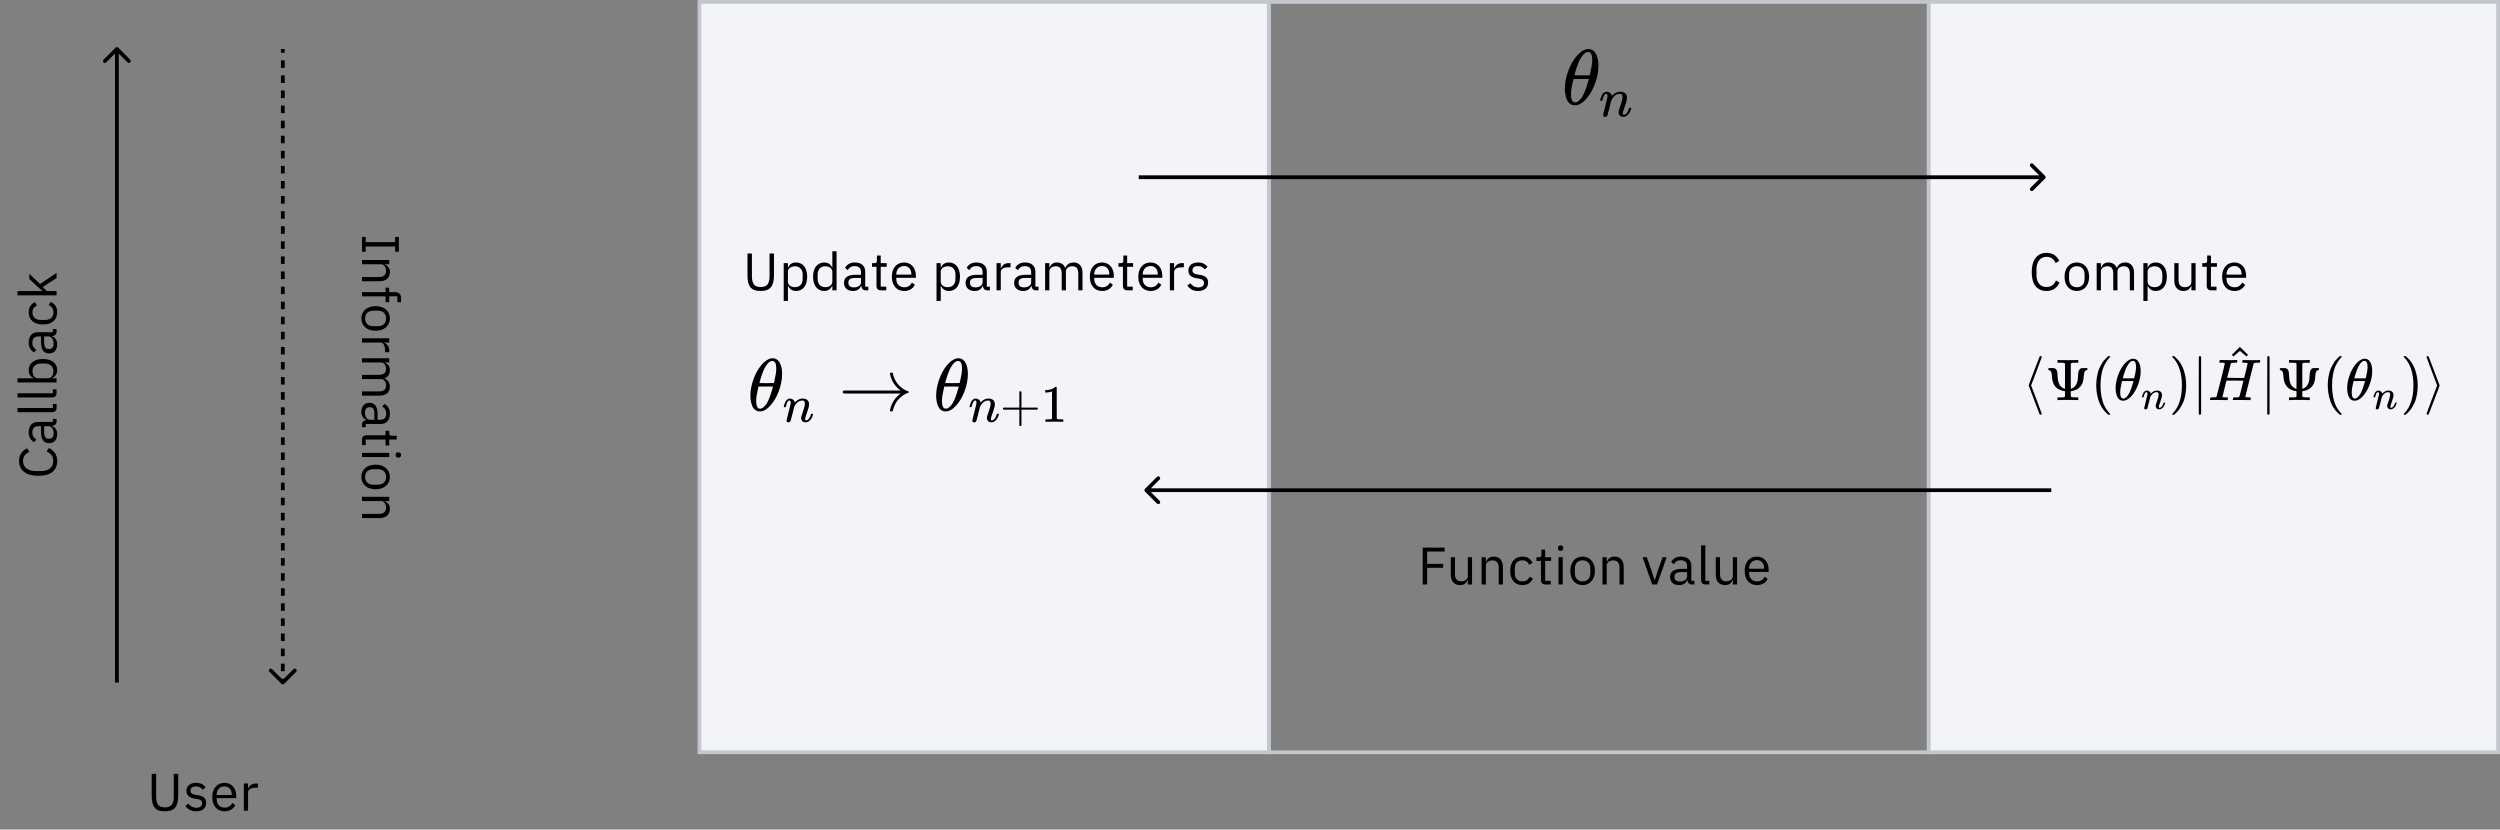 <svg width="663" height="220" viewBox="0 0 663 220" fill="none" xmlns="http://www.w3.org/2000/svg">
<rect x="0" y="0" width="663" height="220" fill="#808080" stroke="none"/>
<rect x="185.5" y="0.5" width="151" height="199" fill="#F2F4F8" stroke="#C1C7CD"/>
<rect x="336.5" y="0.5" width="175" height="199" stroke="#C1C7CD"/>
<rect x="511.5" y="0.5" width="151" height="199" fill="#F2F4F8" stroke="#C1C7CD"/>
<path d="M199.408 67.228V73.276C199.408 74.209 199.581 74.919 199.926 75.404C200.271 75.88 200.878 76.118 201.746 76.118C202.614 76.118 203.221 75.88 203.566 75.404C203.911 74.919 204.084 74.209 204.084 73.276V67.228H205.26V72.996C205.26 73.705 205.195 74.321 205.064 74.844C204.943 75.367 204.742 75.801 204.462 76.146C204.182 76.491 203.813 76.748 203.356 76.916C202.908 77.084 202.357 77.168 201.704 77.168C201.051 77.168 200.5 77.084 200.052 76.916C199.613 76.748 199.259 76.491 198.988 76.146C198.717 75.801 198.521 75.367 198.4 74.844C198.288 74.321 198.232 73.705 198.232 72.996V67.228H199.408ZM207.838 69.776H208.958V70.952H209.014C209.201 70.495 209.472 70.159 209.826 69.944C210.19 69.72 210.624 69.608 211.128 69.608C211.576 69.608 211.982 69.697 212.346 69.874C212.71 70.051 213.018 70.303 213.27 70.63C213.532 70.957 213.728 71.353 213.858 71.82C213.998 72.287 214.068 72.809 214.068 73.388C214.068 73.967 213.998 74.489 213.858 74.956C213.728 75.423 213.532 75.819 213.27 76.146C213.018 76.473 212.71 76.725 212.346 76.902C211.982 77.079 211.576 77.168 211.128 77.168C210.148 77.168 209.444 76.72 209.014 75.824H208.958V79.8H207.838V69.776ZM210.82 76.16C211.455 76.16 211.954 75.964 212.318 75.572C212.682 75.171 212.864 74.648 212.864 74.004V72.772C212.864 72.128 212.682 71.61 212.318 71.218C211.954 70.817 211.455 70.616 210.82 70.616C210.568 70.616 210.326 70.653 210.092 70.728C209.868 70.793 209.672 70.887 209.504 71.008C209.336 71.129 209.201 71.279 209.098 71.456C209.005 71.624 208.958 71.806 208.958 72.002V74.69C208.958 74.923 209.005 75.133 209.098 75.32C209.201 75.497 209.336 75.651 209.504 75.782C209.672 75.903 209.868 75.997 210.092 76.062C210.326 76.127 210.568 76.16 210.82 76.16ZM220.739 75.824H220.683C220.245 76.72 219.54 77.168 218.569 77.168C218.121 77.168 217.715 77.079 217.351 76.902C216.987 76.725 216.675 76.473 216.413 76.146C216.161 75.819 215.965 75.423 215.825 74.956C215.695 74.489 215.629 73.967 215.629 73.388C215.629 72.809 215.695 72.287 215.825 71.82C215.965 71.353 216.161 70.957 216.413 70.63C216.675 70.303 216.987 70.051 217.351 69.874C217.715 69.697 218.121 69.608 218.569 69.608C219.073 69.608 219.503 69.72 219.857 69.944C220.221 70.159 220.497 70.495 220.683 70.952H220.739V66.64H221.859V77H220.739V75.824ZM218.877 76.16C219.129 76.16 219.367 76.127 219.591 76.062C219.825 75.997 220.025 75.903 220.193 75.782C220.361 75.651 220.492 75.497 220.585 75.32C220.688 75.133 220.739 74.923 220.739 74.69V72.002C220.739 71.806 220.688 71.624 220.585 71.456C220.492 71.279 220.361 71.129 220.193 71.008C220.025 70.887 219.825 70.793 219.591 70.728C219.367 70.653 219.129 70.616 218.877 70.616C218.243 70.616 217.743 70.817 217.379 71.218C217.015 71.61 216.833 72.128 216.833 72.772V74.004C216.833 74.648 217.015 75.171 217.379 75.572C217.743 75.964 218.243 76.16 218.877 76.16ZM229.65 77C229.23 77 228.927 76.888 228.74 76.664C228.563 76.44 228.451 76.16 228.404 75.824H228.334C228.176 76.272 227.914 76.608 227.55 76.832C227.186 77.056 226.752 77.168 226.248 77.168C225.483 77.168 224.886 76.972 224.456 76.58C224.036 76.188 223.826 75.656 223.826 74.984C223.826 74.303 224.074 73.78 224.568 73.416C225.072 73.052 225.852 72.87 226.906 72.87H228.334V72.156C228.334 71.643 228.194 71.251 227.914 70.98C227.634 70.709 227.205 70.574 226.626 70.574C226.188 70.574 225.819 70.672 225.52 70.868C225.231 71.064 224.988 71.325 224.792 71.652L224.12 71.022C224.316 70.63 224.629 70.299 225.058 70.028C225.488 69.748 226.029 69.608 226.682 69.608C227.56 69.608 228.241 69.823 228.726 70.252C229.212 70.681 229.454 71.279 229.454 72.044V76.02H230.28V77H229.65ZM226.43 76.216C226.71 76.216 226.967 76.183 227.2 76.118C227.434 76.053 227.634 75.959 227.802 75.838C227.97 75.717 228.101 75.577 228.194 75.418C228.288 75.259 228.334 75.087 228.334 74.9V73.71H226.85C226.206 73.71 225.735 73.803 225.436 73.99C225.147 74.177 225.002 74.447 225.002 74.802V75.096C225.002 75.451 225.128 75.726 225.38 75.922C225.642 76.118 225.992 76.216 226.43 76.216ZM233.635 77C233.243 77 232.944 76.893 232.739 76.678C232.543 76.454 232.445 76.165 232.445 75.81V70.756H231.255V69.776H231.927C232.17 69.776 232.333 69.729 232.417 69.636C232.51 69.533 232.557 69.361 232.557 69.118V67.774H233.565V69.776H235.147V70.756H233.565V76.02H235.035V77H233.635ZM239.768 77.168C239.274 77.168 238.826 77.079 238.424 76.902C238.032 76.725 237.692 76.473 237.402 76.146C237.122 75.81 236.903 75.413 236.744 74.956C236.595 74.489 236.52 73.967 236.52 73.388C236.52 72.819 236.595 72.301 236.744 71.834C236.903 71.367 237.122 70.971 237.402 70.644C237.692 70.308 238.032 70.051 238.424 69.874C238.826 69.697 239.274 69.608 239.768 69.608C240.254 69.608 240.688 69.697 241.07 69.874C241.453 70.051 241.78 70.299 242.05 70.616C242.321 70.924 242.526 71.293 242.666 71.722C242.816 72.151 242.89 72.623 242.89 73.136V73.668H237.696V74.004C237.696 74.312 237.743 74.601 237.836 74.872C237.939 75.133 238.079 75.362 238.256 75.558C238.443 75.754 238.667 75.908 238.928 76.02C239.199 76.132 239.502 76.188 239.838 76.188C240.296 76.188 240.692 76.081 241.028 75.866C241.374 75.651 241.64 75.343 241.826 74.942L242.624 75.516C242.391 76.011 242.027 76.412 241.532 76.72C241.038 77.019 240.45 77.168 239.768 77.168ZM239.768 70.546C239.46 70.546 239.18 70.602 238.928 70.714C238.676 70.817 238.457 70.966 238.27 71.162C238.093 71.358 237.953 71.591 237.85 71.862C237.748 72.123 237.696 72.413 237.696 72.73V72.828H241.686V72.674C241.686 72.03 241.509 71.517 241.154 71.134C240.809 70.742 240.347 70.546 239.768 70.546ZM248.365 69.776H249.485V70.952H249.541C249.727 70.495 249.998 70.159 250.353 69.944C250.717 69.72 251.151 69.608 251.655 69.608C252.103 69.608 252.509 69.697 252.873 69.874C253.237 70.051 253.545 70.303 253.797 70.63C254.058 70.957 254.254 71.353 254.385 71.82C254.525 72.287 254.595 72.809 254.595 73.388C254.595 73.967 254.525 74.489 254.385 74.956C254.254 75.423 254.058 75.819 253.797 76.146C253.545 76.473 253.237 76.725 252.873 76.902C252.509 77.079 252.103 77.168 251.655 77.168C250.675 77.168 249.97 76.72 249.541 75.824H249.485V79.8H248.365V69.776ZM251.347 76.16C251.981 76.16 252.481 75.964 252.845 75.572C253.209 75.171 253.391 74.648 253.391 74.004V72.772C253.391 72.128 253.209 71.61 252.845 71.218C252.481 70.817 251.981 70.616 251.347 70.616C251.095 70.616 250.852 70.653 250.619 70.728C250.395 70.793 250.199 70.887 250.031 71.008C249.863 71.129 249.727 71.279 249.625 71.456C249.531 71.624 249.485 71.806 249.485 72.002V74.69C249.485 74.923 249.531 75.133 249.625 75.32C249.727 75.497 249.863 75.651 250.031 75.782C250.199 75.903 250.395 75.997 250.619 76.062C250.852 76.127 251.095 76.16 251.347 76.16ZM261.896 77C261.476 77 261.172 76.888 260.986 76.664C260.808 76.44 260.696 76.16 260.65 75.824H260.58C260.421 76.272 260.16 76.608 259.796 76.832C259.432 77.056 258.998 77.168 258.494 77.168C257.728 77.168 257.131 76.972 256.702 76.58C256.282 76.188 256.072 75.656 256.072 74.984C256.072 74.303 256.319 73.78 256.814 73.416C257.318 73.052 258.097 72.87 259.152 72.87H260.58V72.156C260.58 71.643 260.44 71.251 260.16 70.98C259.88 70.709 259.45 70.574 258.872 70.574C258.433 70.574 258.064 70.672 257.766 70.868C257.476 71.064 257.234 71.325 257.038 71.652L256.366 71.022C256.562 70.63 256.874 70.299 257.304 70.028C257.733 69.748 258.274 69.608 258.928 69.608C259.805 69.608 260.486 69.823 260.972 70.252C261.457 70.681 261.7 71.279 261.7 72.044V76.02H262.526V77H261.896ZM258.676 76.216C258.956 76.216 259.212 76.183 259.446 76.118C259.679 76.053 259.88 75.959 260.048 75.838C260.216 75.717 260.346 75.577 260.44 75.418C260.533 75.259 260.58 75.087 260.58 74.9V73.71H259.096C258.452 73.71 257.98 73.803 257.682 73.99C257.392 74.177 257.248 74.447 257.248 74.802V75.096C257.248 75.451 257.374 75.726 257.626 75.922C257.887 76.118 258.237 76.216 258.676 76.216ZM264.284 77V69.776H265.404V71.106H265.474C265.605 70.761 265.838 70.453 266.174 70.182C266.51 69.911 266.972 69.776 267.56 69.776H267.994V70.896H267.336C266.73 70.896 266.254 71.013 265.908 71.246C265.572 71.47 265.404 71.755 265.404 72.1V77H264.284ZM274.78 77C274.36 77 274.057 76.888 273.87 76.664C273.693 76.44 273.581 76.16 273.534 75.824H273.464C273.306 76.272 273.044 76.608 272.68 76.832C272.316 77.056 271.882 77.168 271.378 77.168C270.613 77.168 270.016 76.972 269.586 76.58C269.166 76.188 268.956 75.656 268.956 74.984C268.956 74.303 269.204 73.78 269.698 73.416C270.202 73.052 270.982 72.87 272.036 72.87H273.464V72.156C273.464 71.643 273.324 71.251 273.044 70.98C272.764 70.709 272.335 70.574 271.756 70.574C271.318 70.574 270.949 70.672 270.65 70.868C270.361 71.064 270.118 71.325 269.922 71.652L269.25 71.022C269.446 70.63 269.759 70.299 270.188 70.028C270.618 69.748 271.159 69.608 271.812 69.608C272.69 69.608 273.371 69.823 273.856 70.252C274.342 70.681 274.584 71.279 274.584 72.044V76.02H275.41V77H274.78ZM271.56 76.216C271.84 76.216 272.097 76.183 272.33 76.118C272.564 76.053 272.764 75.959 272.932 75.838C273.1 75.717 273.231 75.577 273.324 75.418C273.418 75.259 273.464 75.087 273.464 74.9V73.71H271.98C271.336 73.71 270.865 73.803 270.566 73.99C270.277 74.177 270.132 74.447 270.132 74.802V75.096C270.132 75.451 270.258 75.726 270.51 75.922C270.772 76.118 271.122 76.216 271.56 76.216ZM277.169 77V69.776H278.289V70.952H278.345C278.429 70.765 278.522 70.593 278.625 70.434C278.737 70.266 278.867 70.121 279.017 70C279.175 69.879 279.357 69.785 279.563 69.72C279.768 69.645 280.011 69.608 280.291 69.608C280.767 69.608 281.205 69.725 281.607 69.958C282.008 70.182 282.307 70.555 282.503 71.078H282.531C282.661 70.686 282.904 70.345 283.259 70.056C283.623 69.757 284.113 69.608 284.729 69.608C285.466 69.608 286.04 69.851 286.451 70.336C286.871 70.812 287.081 71.489 287.081 72.366V77H285.961V72.562C285.961 71.918 285.835 71.433 285.583 71.106C285.331 70.779 284.929 70.616 284.379 70.616C284.155 70.616 283.94 70.644 283.735 70.7C283.539 70.756 283.361 70.84 283.203 70.952C283.044 71.064 282.918 71.209 282.825 71.386C282.731 71.554 282.685 71.755 282.685 71.988V77H281.565V72.562C281.565 71.918 281.439 71.433 281.187 71.106C280.935 70.779 280.543 70.616 280.011 70.616C279.787 70.616 279.572 70.644 279.367 70.7C279.161 70.756 278.979 70.84 278.821 70.952C278.662 71.064 278.531 71.209 278.429 71.386C278.335 71.554 278.289 71.755 278.289 71.988V77H277.169ZM292.267 77.168C291.773 77.168 291.325 77.079 290.923 76.902C290.531 76.725 290.191 76.473 289.901 76.146C289.621 75.81 289.402 75.413 289.243 74.956C289.094 74.489 289.019 73.967 289.019 73.388C289.019 72.819 289.094 72.301 289.243 71.834C289.402 71.367 289.621 70.971 289.901 70.644C290.191 70.308 290.531 70.051 290.923 69.874C291.325 69.697 291.773 69.608 292.267 69.608C292.753 69.608 293.187 69.697 293.569 69.874C293.952 70.051 294.279 70.299 294.549 70.616C294.82 70.924 295.025 71.293 295.165 71.722C295.315 72.151 295.389 72.623 295.389 73.136V73.668H290.195V74.004C290.195 74.312 290.242 74.601 290.335 74.872C290.438 75.133 290.578 75.362 290.755 75.558C290.942 75.754 291.166 75.908 291.427 76.02C291.698 76.132 292.001 76.188 292.337 76.188C292.795 76.188 293.191 76.081 293.527 75.866C293.873 75.651 294.139 75.343 294.325 74.942L295.123 75.516C294.89 76.011 294.526 76.412 294.031 76.72C293.537 77.019 292.949 77.168 292.267 77.168ZM292.267 70.546C291.959 70.546 291.679 70.602 291.427 70.714C291.175 70.817 290.956 70.966 290.769 71.162C290.592 71.358 290.452 71.591 290.349 71.862C290.247 72.123 290.195 72.413 290.195 72.73V72.828H294.185V72.674C294.185 72.03 294.008 71.517 293.653 71.134C293.308 70.742 292.846 70.546 292.267 70.546ZM298.991 77C298.599 77 298.3 76.893 298.095 76.678C297.899 76.454 297.801 76.165 297.801 75.81V70.756H296.611V69.776H297.283C297.526 69.776 297.689 69.729 297.773 69.636C297.866 69.533 297.913 69.361 297.913 69.118V67.774H298.921V69.776H300.503V70.756H298.921V76.02H300.391V77H298.991ZM305.125 77.168C304.63 77.168 304.182 77.079 303.781 76.902C303.389 76.725 303.048 76.473 302.759 76.146C302.479 75.81 302.259 75.413 302.101 74.956C301.951 74.489 301.877 73.967 301.877 73.388C301.877 72.819 301.951 72.301 302.101 71.834C302.259 71.367 302.479 70.971 302.759 70.644C303.048 70.308 303.389 70.051 303.781 69.874C304.182 69.697 304.63 69.608 305.125 69.608C305.61 69.608 306.044 69.697 306.427 69.874C306.809 70.051 307.136 70.299 307.407 70.616C307.677 70.924 307.883 71.293 308.023 71.722C308.172 72.151 308.247 72.623 308.247 73.136V73.668H303.053V74.004C303.053 74.312 303.099 74.601 303.193 74.872C303.295 75.133 303.435 75.362 303.613 75.558C303.799 75.754 304.023 75.908 304.285 76.02C304.555 76.132 304.859 76.188 305.195 76.188C305.652 76.188 306.049 76.081 306.385 75.866C306.73 75.651 306.996 75.343 307.183 74.942L307.981 75.516C307.747 76.011 307.383 76.412 306.889 76.72C306.394 77.019 305.806 77.168 305.125 77.168ZM305.125 70.546C304.817 70.546 304.537 70.602 304.285 70.714C304.033 70.817 303.813 70.966 303.627 71.162C303.449 71.358 303.309 71.591 303.207 71.862C303.104 72.123 303.053 72.413 303.053 72.73V72.828H307.043V72.674C307.043 72.03 306.865 71.517 306.511 71.134C306.165 70.742 305.703 70.546 305.125 70.546ZM310.252 77V69.776H311.372V71.106H311.442C311.573 70.761 311.806 70.453 312.142 70.182C312.478 69.911 312.94 69.776 313.528 69.776H313.962V70.896H313.304C312.697 70.896 312.221 71.013 311.876 71.246C311.54 71.47 311.372 71.755 311.372 72.1V77H310.252ZM317.723 77.168C317.051 77.168 316.486 77.042 316.029 76.79C315.581 76.529 315.193 76.183 314.867 75.754L315.665 75.11C315.945 75.465 316.257 75.74 316.603 75.936C316.948 76.123 317.349 76.216 317.807 76.216C318.283 76.216 318.651 76.113 318.913 75.908C319.183 75.703 319.319 75.413 319.319 75.04C319.319 74.76 319.225 74.522 319.039 74.326C318.861 74.121 318.535 73.981 318.059 73.906L317.485 73.822C317.149 73.775 316.841 73.705 316.561 73.612C316.281 73.509 316.033 73.379 315.819 73.22C315.613 73.052 315.45 72.847 315.329 72.604C315.217 72.361 315.161 72.072 315.161 71.736C315.161 71.381 315.226 71.073 315.357 70.812C315.487 70.541 315.665 70.317 315.889 70.14C316.122 69.963 316.397 69.832 316.715 69.748C317.032 69.655 317.373 69.608 317.737 69.608C318.325 69.608 318.815 69.711 319.207 69.916C319.608 70.121 319.958 70.406 320.257 70.77L319.515 71.442C319.356 71.218 319.123 71.017 318.815 70.84C318.507 70.653 318.119 70.56 317.653 70.56C317.186 70.56 316.831 70.663 316.589 70.868C316.355 71.064 316.239 71.335 316.239 71.68C316.239 72.035 316.355 72.291 316.589 72.45C316.831 72.609 317.177 72.725 317.625 72.8L318.185 72.884C318.987 73.005 319.557 73.239 319.893 73.584C320.229 73.92 320.397 74.363 320.397 74.914C320.397 75.614 320.159 76.165 319.683 76.566C319.207 76.967 318.553 77.168 317.723 77.168Z" fill="black"/>
<path d="M40.232 205.228V210.996C40.232 213.838 41.1 215.168 43.704 215.168C46.308 215.168 47.26 213.838 47.26 210.996V205.228H46.084V211.276C46.084 213.138 45.482 214.118 43.746 214.118C42.01 214.118 41.408 213.138 41.408 211.276V205.228H40.232ZM52.008 215.168C53.66 215.168 54.682 214.314 54.682 212.914C54.682 211.822 54.066 211.122 52.47 210.884L51.91 210.8C51.014 210.66 50.524 210.38 50.524 209.68C50.524 208.994 51.014 208.56 51.938 208.56C52.862 208.56 53.478 208.994 53.8 209.442L54.542 208.77C53.954 208.042 53.184 207.608 52.022 207.608C50.552 207.608 49.446 208.308 49.446 209.736C49.446 211.08 50.44 211.626 51.77 211.822L52.344 211.906C53.296 212.046 53.604 212.48 53.604 213.04C53.604 213.782 53.044 214.216 52.092 214.216C51.182 214.216 50.51 213.81 49.95 213.11L49.152 213.754C49.796 214.608 50.678 215.168 52.008 215.168ZM59.536 215.168C60.895 215.168 61.931 214.496 62.392 213.516L61.594 212.942C61.217 213.74 60.517 214.188 59.606 214.188C58.263 214.188 57.465 213.25 57.465 212.004V211.668H62.658V211.136C62.658 209.092 61.468 207.608 59.536 207.608C57.577 207.608 56.288 209.092 56.288 211.388C56.288 213.684 57.577 215.168 59.536 215.168ZM59.536 208.546C60.684 208.546 61.455 209.4 61.455 210.674V210.828H57.465V210.73C57.465 209.47 58.319 208.546 59.536 208.546ZM65.784 215V210.1C65.784 209.414 66.512 208.896 67.716 208.896H68.374V207.776H67.94C66.764 207.776 66.106 208.42 65.854 209.106H65.784V207.776H64.664V215H65.784Z" fill="black"/>
<path d="M15.168 122.254C15.168 123.495 14.748 124.461 13.908 125.152C13.059 125.843 11.813 126.188 10.17 126.188C8.527 126.188 7.267 125.843 6.39 125.152C5.503 124.461 5.06 123.495 5.06 122.254C5.06 121.433 5.247 120.747 5.62 120.196C5.993 119.636 6.521 119.202 7.202 118.894L7.776 119.846C7.272 120.042 6.871 120.341 6.572 120.742C6.264 121.143 6.11 121.647 6.11 122.254C6.11 122.674 6.189 123.052 6.348 123.388C6.507 123.715 6.735 123.995 7.034 124.228C7.323 124.452 7.673 124.625 8.084 124.746C8.485 124.867 8.938 124.928 9.442 124.928H10.898C11.906 124.928 12.695 124.695 13.264 124.228C13.833 123.761 14.118 123.103 14.118 122.254C14.118 121.629 13.959 121.106 13.642 120.686C13.315 120.266 12.886 119.958 12.354 119.762L12.942 118.824C13.633 119.132 14.179 119.575 14.58 120.154C14.972 120.733 15.168 121.433 15.168 122.254ZM15 111.705C15 112.125 14.888 112.428 14.664 112.615C14.44 112.792 14.16 112.904 13.824 112.951V113.021C14.272 113.179 14.608 113.441 14.832 113.805C15.056 114.169 15.168 114.603 15.168 115.107C15.168 115.872 14.972 116.469 14.58 116.899C14.188 117.319 13.656 117.529 12.984 117.529C12.303 117.529 11.78 117.281 11.416 116.787C11.052 116.283 10.87 115.503 10.87 114.449V113.021H10.156C9.643 113.021 9.251 113.161 8.98 113.441C8.709 113.721 8.574 114.15 8.574 114.729C8.574 115.167 8.672 115.536 8.868 115.835C9.064 116.124 9.325 116.367 9.652 116.563L9.022 117.235C8.63 117.039 8.299 116.726 8.028 116.297C7.748 115.867 7.608 115.326 7.608 114.673C7.608 113.795 7.823 113.114 8.252 112.629C8.681 112.143 9.279 111.901 10.044 111.901H14.02V111.075H15V111.705ZM14.216 114.925C14.216 114.645 14.183 114.388 14.118 114.155C14.053 113.921 13.959 113.721 13.838 113.553C13.717 113.385 13.577 113.254 13.418 113.161C13.259 113.067 13.087 113.021 12.9 113.021H11.71V114.505C11.71 115.149 11.803 115.62 11.99 115.919C12.177 116.208 12.447 116.353 12.802 116.353H13.096C13.451 116.353 13.726 116.227 13.922 115.975C14.118 115.713 14.216 115.363 14.216 114.925ZM15 108.126C15 108.518 14.893 108.817 14.678 109.022C14.454 109.218 14.174 109.316 13.838 109.316H4.64L4.64 108.196H14.02V107.132H15V108.126ZM15 104.22C15 104.612 14.893 104.911 14.678 105.116C14.454 105.312 14.174 105.41 13.838 105.41H4.64V104.29H14.02V103.226H15V104.22ZM4.64 101.436V100.316H8.952V100.26C8.495 100.073 8.159 99.802 7.944 99.448C7.72 99.084 7.608 98.65 7.608 98.146C7.608 97.698 7.697 97.292 7.874 96.928C8.051 96.564 8.303 96.256 8.63 96.004C8.957 95.742 9.353 95.546 9.82 95.416C10.287 95.276 10.809 95.206 11.388 95.206C11.967 95.206 12.489 95.276 12.956 95.416C13.423 95.546 13.819 95.742 14.146 96.004C14.473 96.256 14.725 96.564 14.902 96.928C15.079 97.292 15.168 97.698 15.168 98.146C15.168 99.126 14.72 99.83 13.824 100.26V100.316H15V101.436H4.64ZM14.16 98.454C14.16 97.819 13.964 97.32 13.572 96.956C13.171 96.592 12.648 96.41 12.004 96.41H10.772C10.128 96.41 9.61 96.592 9.218 96.956C8.817 97.32 8.616 97.819 8.616 98.454C8.616 98.706 8.653 98.948 8.728 99.182C8.793 99.406 8.887 99.602 9.008 99.77C9.129 99.938 9.279 100.073 9.456 100.176C9.624 100.269 9.806 100.316 10.002 100.316H12.69C12.923 100.316 13.133 100.269 13.32 100.176C13.497 100.073 13.651 99.938 13.782 99.77C13.903 99.602 13.997 99.406 14.062 99.182C14.127 98.948 14.16 98.706 14.16 98.454ZM15 87.904C15 88.325 14.888 88.628 14.664 88.814C14.44 88.992 14.16 89.104 13.824 89.15V89.221C14.272 89.379 14.608 89.641 14.832 90.004C15.056 90.368 15.168 90.802 15.168 91.306C15.168 92.072 14.972 92.669 14.58 93.099C14.188 93.519 13.656 93.728 12.984 93.728C12.303 93.728 11.78 93.481 11.416 92.987C11.052 92.483 10.87 91.703 10.87 90.648L10.87 89.221H10.156C9.643 89.221 9.251 89.361 8.98 89.641C8.709 89.921 8.574 90.35 8.574 90.928C8.574 91.367 8.672 91.736 8.868 92.034C9.064 92.324 9.325 92.567 9.652 92.763L9.022 93.434C8.63 93.239 8.299 92.926 8.028 92.496C7.748 92.067 7.608 91.526 7.608 90.873C7.608 89.995 7.823 89.314 8.252 88.829C8.681 88.343 9.279 88.1 10.044 88.1H14.02V87.275H15V87.904ZM14.216 91.124C14.216 90.844 14.183 90.588 14.118 90.355C14.053 90.121 13.959 89.921 13.838 89.752C13.717 89.585 13.577 89.454 13.418 89.361C13.259 89.267 13.087 89.221 12.9 89.221H11.71L11.71 90.704C11.71 91.349 11.803 91.82 11.99 92.118C12.177 92.408 12.447 92.552 12.802 92.552H13.096C13.451 92.552 13.726 92.427 13.922 92.174C14.118 91.913 14.216 91.563 14.216 91.124ZM15.168 82.828C15.168 83.332 15.079 83.785 14.902 84.186C14.725 84.587 14.473 84.928 14.146 85.208C13.819 85.479 13.423 85.689 12.956 85.838C12.489 85.978 11.967 86.048 11.388 86.048C10.809 86.048 10.287 85.978 9.82 85.838C9.353 85.689 8.957 85.479 8.63 85.208C8.303 84.928 8.051 84.587 7.874 84.186C7.697 83.785 7.608 83.332 7.608 82.828C7.608 82.109 7.767 81.535 8.084 81.106C8.392 80.667 8.798 80.341 9.302 80.126L9.778 81.064C9.405 81.195 9.115 81.409 8.91 81.708C8.705 82.007 8.602 82.38 8.602 82.828C8.602 83.164 8.658 83.458 8.77 83.71C8.873 83.962 9.022 84.172 9.218 84.34C9.405 84.508 9.633 84.634 9.904 84.718C10.165 84.802 10.455 84.844 10.772 84.844H12.004C12.639 84.844 13.161 84.676 13.572 84.34C13.973 83.995 14.174 83.491 14.174 82.828C14.174 81.923 13.754 81.269 12.914 80.868L13.46 80.056C13.983 80.289 14.398 80.639 14.706 81.106C15.014 81.563 15.168 82.137 15.168 82.828ZM4.64 78.315V77.195H11.206V77.139L9.974 76.033L7.776 73.989V72.631L10.632 75.305L15 72.365V73.723L11.318 76.117L12.424 77.195H15V78.315H4.64Z" fill="black"/>
<path d="M96 62.84H96.98V64.212H104.792V62.84H105.772V66.76H104.792V65.388H96.98V66.76H96V62.84ZM96 68.956H103.224V70.076H102.048V70.132C102.459 70.309 102.785 70.556 103.028 70.874C103.271 71.2 103.392 71.634 103.392 72.175C103.392 72.922 103.149 73.51 102.664 73.939C102.188 74.378 101.511 74.597 100.634 74.597H96V73.478H100.438C101.735 73.478 102.384 72.931 102.384 71.84C102.384 71.615 102.356 71.396 102.3 71.181C102.244 70.976 102.16 70.79 102.048 70.621C101.936 70.454 101.791 70.318 101.614 70.216C101.446 70.122 101.245 70.076 101.012 70.076H96V68.956ZM102.244 77.465V76.288H103.224V77.465H104.68C105.184 77.465 105.59 77.595 105.898 77.856C106.206 78.118 106.36 78.514 106.36 79.046V80.138H105.38V78.585H103.224V80.138H102.244V78.585H96V77.465H102.244ZM95.832 84.447C95.832 83.962 95.921 83.518 96.098 83.117C96.275 82.716 96.527 82.37 96.854 82.081C97.19 81.801 97.587 81.582 98.044 81.423C98.511 81.264 99.033 81.185 99.612 81.185C100.181 81.185 100.699 81.264 101.166 81.423C101.633 81.582 102.029 81.801 102.356 82.081C102.692 82.37 102.949 82.716 103.126 83.117C103.303 83.518 103.392 83.962 103.392 84.447C103.392 84.932 103.303 85.371 103.126 85.763C102.949 86.164 102.692 86.51 102.356 86.799C102.029 87.088 101.633 87.312 101.166 87.471C100.699 87.629 100.181 87.709 99.612 87.709C99.033 87.709 98.511 87.629 98.044 87.471C97.587 87.312 97.19 87.088 96.854 86.799C96.527 86.51 96.275 86.164 96.098 85.763C95.921 85.371 95.832 84.932 95.832 84.447ZM96.826 84.447C96.826 85.053 97.013 85.548 97.386 85.931C97.759 86.314 98.329 86.505 99.094 86.505H100.13C100.895 86.505 101.465 86.314 101.838 85.931C102.211 85.548 102.398 85.053 102.398 84.447C102.398 83.84 102.211 83.346 101.838 82.963C101.465 82.58 100.895 82.389 100.13 82.389H99.094C98.329 82.389 97.759 82.58 97.386 82.963C97.013 83.346 96.826 83.84 96.826 84.447ZM96 89.711H103.224V90.831H101.894V90.901C102.239 91.031 102.547 91.265 102.818 91.601C103.089 91.937 103.224 92.399 103.224 92.987V93.421H102.104V92.763C102.104 92.156 101.987 91.68 101.754 91.335C101.53 90.999 101.245 90.831 100.9 90.831H96V89.711ZM96 95.011H103.224V96.132H102.048V96.188C102.235 96.272 102.407 96.365 102.566 96.468C102.734 96.579 102.879 96.71 103 96.859C103.121 97.018 103.215 97.2 103.28 97.406C103.355 97.611 103.392 97.853 103.392 98.133C103.392 98.609 103.275 99.048 103.042 99.45C102.818 99.851 102.445 100.149 101.922 100.345V100.373C102.314 100.504 102.655 100.747 102.944 101.101C103.243 101.465 103.392 101.955 103.392 102.571C103.392 103.309 103.149 103.883 102.664 104.293C102.188 104.713 101.511 104.923 100.634 104.923H96V103.803H100.438C101.082 103.803 101.567 103.677 101.894 103.425C102.221 103.173 102.384 102.772 102.384 102.221C102.384 101.997 102.356 101.783 102.3 101.577C102.244 101.381 102.16 101.204 102.048 101.045C101.936 100.887 101.791 100.761 101.614 100.667C101.446 100.574 101.245 100.527 101.012 100.527H96V99.407H100.438C101.082 99.407 101.567 99.281 101.894 99.029C102.221 98.778 102.384 98.385 102.384 97.853C102.384 97.629 102.356 97.415 102.3 97.21C102.244 97.004 102.16 96.822 102.048 96.663C101.936 96.505 101.791 96.374 101.614 96.272C101.446 96.178 101.245 96.132 101.012 96.132H96V95.011ZM96 112.644C96 112.224 96.112 111.921 96.336 111.734C96.56 111.557 96.84 111.445 97.176 111.398V111.328C96.728 111.169 96.392 110.908 96.168 110.544C95.944 110.18 95.832 109.746 95.832 109.242C95.832 108.477 96.028 107.879 96.42 107.45C96.812 107.03 97.344 106.82 98.016 106.82C98.697 106.82 99.22 107.067 99.584 107.562C99.948 108.066 100.13 108.845 100.13 109.9V111.328H100.844C101.357 111.328 101.749 111.188 102.02 110.908C102.291 110.628 102.426 110.199 102.426 109.62C102.426 109.181 102.328 108.813 102.132 108.514C101.936 108.225 101.675 107.982 101.348 107.786L101.978 107.114C102.37 107.31 102.701 107.623 102.972 108.052C103.252 108.481 103.392 109.023 103.392 109.676C103.392 110.553 103.177 111.235 102.748 111.72C102.319 112.205 101.721 112.448 100.956 112.448H96.98V113.274H96V112.644ZM96.784 109.424C96.784 109.704 96.817 109.961 96.882 110.194C96.947 110.427 97.041 110.628 97.162 110.796C97.283 110.964 97.423 111.095 97.582 111.188C97.741 111.281 97.913 111.328 98.1 111.328H99.29V109.844C99.29 109.2 99.197 108.729 99.01 108.43C98.823 108.141 98.553 107.996 98.198 107.996H97.904C97.549 107.996 97.274 108.122 97.078 108.374C96.882 108.635 96.784 108.985 96.784 109.424ZM96 116.629C96 116.237 96.107 115.938 96.322 115.733C96.546 115.537 96.835 115.439 97.19 115.439H102.244V114.249H103.224V114.921C103.224 115.163 103.271 115.327 103.364 115.411C103.467 115.504 103.639 115.551 103.882 115.551H105.226V116.559H103.224V118.141H102.244V116.559H96.98V118.029H96V116.629ZM104.918 120.661C104.918 120.418 104.974 120.241 105.086 120.129C105.207 120.026 105.361 119.975 105.548 119.975H105.73C105.917 119.975 106.066 120.026 106.178 120.129C106.299 120.241 106.36 120.418 106.36 120.661C106.36 120.904 106.299 121.076 106.178 121.179C106.066 121.291 105.917 121.347 105.73 121.347H105.548C105.361 121.347 105.207 121.291 105.086 121.179C104.974 121.076 104.918 120.904 104.918 120.661ZM103.224 120.101V121.221H96V120.101H103.224ZM95.832 126.491C95.832 126.006 95.921 125.562 96.098 125.161C96.275 124.76 96.527 124.414 96.854 124.125C97.19 123.845 97.587 123.626 98.044 123.467C98.511 123.308 99.033 123.229 99.612 123.229C100.181 123.229 100.699 123.308 101.166 123.467C101.633 123.626 102.029 123.845 102.356 124.125C102.692 124.414 102.949 124.76 103.126 125.161C103.303 125.562 103.392 126.006 103.392 126.491C103.392 126.976 103.303 127.415 103.126 127.807C102.949 128.208 102.692 128.554 102.356 128.843C102.029 129.132 101.633 129.356 101.166 129.515C100.699 129.674 100.181 129.753 99.612 129.753C99.033 129.753 98.511 129.674 98.044 129.515C97.587 129.356 97.19 129.132 96.854 128.843C96.527 128.554 96.275 128.208 96.098 127.807C95.921 127.415 95.832 126.976 95.832 126.491ZM96.826 126.491C96.826 127.098 97.013 127.592 97.386 127.975C97.759 128.358 98.329 128.549 99.094 128.549H100.13C100.895 128.549 101.465 128.358 101.838 127.975C102.211 127.592 102.398 127.098 102.398 126.491C102.398 125.884 102.211 125.39 101.838 125.007C101.465 124.624 100.895 124.433 100.13 124.433H99.094C98.329 124.433 97.759 124.624 97.386 125.007C97.013 125.39 96.826 125.884 96.826 126.491ZM96 131.755H103.224V132.875H102.048V132.931C102.459 133.108 102.785 133.356 103.028 133.673C103.271 134 103.392 134.434 103.392 134.975C103.392 135.722 103.149 136.31 102.664 136.739C102.188 137.178 101.511 137.397 100.634 137.397H96V136.277H100.438C101.735 136.277 102.384 135.731 102.384 134.639C102.384 134.415 102.356 134.196 102.3 133.981C102.244 133.776 102.16 133.589 102.048 133.421C101.936 133.253 101.791 133.118 101.614 133.015C101.446 132.922 101.245 132.875 101.012 132.875H96V131.755Z" fill="black"/>
<path d="M542.746 77.168C541.505 77.168 540.539 76.748 539.848 75.908C539.157 75.059 538.812 73.813 538.812 72.17C538.812 70.527 539.157 69.267 539.848 68.39C540.539 67.503 541.505 67.06 542.746 67.06C543.567 67.06 544.253 67.247 544.804 67.62C545.364 67.993 545.798 68.521 546.106 69.202L545.154 69.776C544.958 69.272 544.659 68.871 544.258 68.572C543.857 68.264 543.353 68.11 542.746 68.11C542.326 68.11 541.948 68.189 541.612 68.348C541.285 68.507 541.005 68.735 540.772 69.034C540.548 69.323 540.375 69.673 540.254 70.084C540.133 70.485 540.072 70.938 540.072 71.442V72.898C540.072 73.906 540.305 74.695 540.772 75.264C541.239 75.833 541.897 76.118 542.746 76.118C543.371 76.118 543.894 75.959 544.314 75.642C544.734 75.315 545.042 74.886 545.238 74.354L546.176 74.942C545.868 75.633 545.425 76.179 544.846 76.58C544.267 76.972 543.567 77.168 542.746 77.168ZM550.775 77.168C550.29 77.168 549.847 77.079 549.445 76.902C549.044 76.725 548.699 76.473 548.409 76.146C548.129 75.81 547.91 75.413 547.751 74.956C547.593 74.489 547.513 73.967 547.513 73.388C547.513 72.819 547.593 72.301 547.751 71.834C547.91 71.367 548.129 70.971 548.409 70.644C548.699 70.308 549.044 70.051 549.445 69.874C549.847 69.697 550.29 69.608 550.775 69.608C551.261 69.608 551.699 69.697 552.091 69.874C552.493 70.051 552.838 70.308 553.127 70.644C553.417 70.971 553.641 71.367 553.799 71.834C553.958 72.301 554.037 72.819 554.037 73.388C554.037 73.967 553.958 74.489 553.799 74.956C553.641 75.413 553.417 75.81 553.127 76.146C552.838 76.473 552.493 76.725 552.091 76.902C551.699 77.079 551.261 77.168 550.775 77.168ZM550.775 76.174C551.382 76.174 551.877 75.987 552.259 75.614C552.642 75.241 552.833 74.671 552.833 73.906V72.87C552.833 72.105 552.642 71.535 552.259 71.162C551.877 70.789 551.382 70.602 550.775 70.602C550.169 70.602 549.674 70.789 549.291 71.162C548.909 71.535 548.717 72.105 548.717 72.87V73.906C548.717 74.671 548.909 75.241 549.291 75.614C549.674 75.987 550.169 76.174 550.775 76.174ZM556.039 77V69.776H557.159V70.952H557.215C557.299 70.765 557.393 70.593 557.495 70.434C557.607 70.266 557.738 70.121 557.887 70C558.046 69.879 558.228 69.785 558.433 69.72C558.639 69.645 558.881 69.608 559.161 69.608C559.637 69.608 560.076 69.725 560.477 69.958C560.879 70.182 561.177 70.555 561.373 71.078H561.401C561.532 70.686 561.775 70.345 562.129 70.056C562.493 69.757 562.983 69.608 563.599 69.608C564.337 69.608 564.911 69.851 565.321 70.336C565.741 70.812 565.951 71.489 565.951 72.366V77H564.831V72.562C564.831 71.918 564.705 71.433 564.453 71.106C564.201 70.779 563.8 70.616 563.249 70.616C563.025 70.616 562.811 70.644 562.605 70.7C562.409 70.756 562.232 70.84 562.073 70.952C561.915 71.064 561.789 71.209 561.695 71.386C561.602 71.554 561.555 71.755 561.555 71.988V77H560.435V72.562C560.435 71.918 560.309 71.433 560.057 71.106C559.805 70.779 559.413 70.616 558.881 70.616C558.657 70.616 558.443 70.644 558.237 70.7C558.032 70.756 557.85 70.84 557.691 70.952C557.533 71.064 557.402 71.209 557.299 71.386C557.206 71.554 557.159 71.755 557.159 71.988V77H556.039ZM568.422 69.776H569.542V70.952H569.598C569.785 70.495 570.055 70.159 570.41 69.944C570.774 69.72 571.208 69.608 571.712 69.608C572.16 69.608 572.566 69.697 572.93 69.874C573.294 70.051 573.602 70.303 573.854 70.63C574.115 70.957 574.311 71.353 574.442 71.82C574.582 72.287 574.652 72.809 574.652 73.388C574.652 73.967 574.582 74.489 574.442 74.956C574.311 75.423 574.115 75.819 573.854 76.146C573.602 76.473 573.294 76.725 572.93 76.902C572.566 77.079 572.16 77.168 571.712 77.168C570.732 77.168 570.027 76.72 569.598 75.824H569.542V79.8H568.422V69.776ZM571.404 76.16C572.039 76.16 572.538 75.964 572.902 75.572C573.266 75.171 573.448 74.648 573.448 74.004V72.772C573.448 72.128 573.266 71.61 572.902 71.218C572.538 70.817 572.039 70.616 571.404 70.616C571.152 70.616 570.909 70.653 570.676 70.728C570.452 70.793 570.256 70.887 570.088 71.008C569.92 71.129 569.785 71.279 569.682 71.456C569.589 71.624 569.542 71.806 569.542 72.002V74.69C569.542 74.923 569.589 75.133 569.682 75.32C569.785 75.497 569.92 75.651 570.088 75.782C570.256 75.903 570.452 75.997 570.676 76.062C570.909 76.127 571.152 76.16 571.404 76.16ZM581.155 75.824H581.099C581.024 75.992 580.931 76.16 580.819 76.328C580.716 76.487 580.586 76.631 580.427 76.762C580.268 76.883 580.077 76.981 579.853 77.056C579.629 77.131 579.368 77.168 579.069 77.168C578.322 77.168 577.73 76.93 577.291 76.454C576.852 75.969 576.633 75.287 576.633 74.41V69.776H577.753V74.214C577.753 75.511 578.304 76.16 579.405 76.16C579.629 76.16 579.844 76.132 580.049 76.076C580.264 76.02 580.45 75.936 580.609 75.824C580.777 75.712 580.908 75.572 581.001 75.404C581.104 75.227 581.155 75.017 581.155 74.774V69.776H582.275V77H581.155V75.824ZM586.416 77C586.024 77 585.725 76.893 585.52 76.678C585.324 76.454 585.226 76.165 585.226 75.81V70.756H584.036V69.776H584.708C584.951 69.776 585.114 69.729 585.198 69.636C585.291 69.533 585.338 69.361 585.338 69.118V67.774H586.346V69.776H587.928V70.756H586.346V76.02H587.816V77H586.416ZM592.55 77.168C592.055 77.168 591.607 77.079 591.206 76.902C590.814 76.725 590.473 76.473 590.184 76.146C589.904 75.81 589.684 75.413 589.526 74.956C589.376 74.489 589.302 73.967 589.302 73.388C589.302 72.819 589.376 72.301 589.526 71.834C589.684 71.367 589.904 70.971 590.184 70.644C590.473 70.308 590.814 70.051 591.206 69.874C591.607 69.697 592.055 69.608 592.55 69.608C593.035 69.608 593.469 69.697 593.852 69.874C594.234 70.051 594.561 70.299 594.832 70.616C595.102 70.924 595.308 71.293 595.448 71.722C595.597 72.151 595.672 72.623 595.672 73.136V73.668H590.478V74.004C590.478 74.312 590.524 74.601 590.618 74.872C590.72 75.133 590.86 75.362 591.038 75.558C591.224 75.754 591.448 75.908 591.71 76.02C591.98 76.132 592.284 76.188 592.62 76.188C593.077 76.188 593.474 76.081 593.81 75.866C594.155 75.651 594.421 75.343 594.608 74.942L595.406 75.516C595.172 76.011 594.808 76.412 594.314 76.72C593.819 77.019 593.231 77.168 592.55 77.168ZM592.55 70.546C592.242 70.546 591.962 70.602 591.71 70.714C591.458 70.817 591.238 70.966 591.052 71.162C590.874 71.358 590.734 71.591 590.632 71.862C590.529 72.123 590.478 72.413 590.478 72.73V72.828H594.468V72.674C594.468 72.03 594.29 71.517 593.936 71.134C593.59 70.742 593.128 70.546 592.55 70.546Z" fill="black"/>
<path d="M542.354 47.354C542.549 47.158 542.549 46.842 542.354 46.646L539.172 43.465C538.976 43.269 538.66 43.269 538.464 43.465C538.269 43.66 538.269 43.976 538.464 44.172L541.293 47L538.464 49.828C538.269 50.024 538.269 50.34 538.464 50.535C538.66 50.731 538.976 50.731 539.172 50.535L542.354 47.354ZM302 47.5H542V46.5H302V47.5Z" fill="black"/>
<path d="M31.354 12.646C31.158 12.451 30.842 12.451 30.646 12.646L27.465 15.828C27.269 16.024 27.269 16.34 27.465 16.535C27.66 16.731 27.976 16.731 28.172 16.535L31 13.707L33.828 16.535C34.024 16.731 34.34 16.731 34.535 16.535C34.731 16.34 34.731 16.024 34.535 15.828L31.354 12.646ZM31.5 181.003L31.5 13H30.5L30.5 181.003H31.5Z" fill="black"/>
<path d="M74.646 181.357C74.842 181.552 75.158 181.552 75.354 181.357L78.535 178.175C78.731 177.979 78.731 177.663 78.535 177.467C78.34 177.272 78.024 177.272 77.828 177.467L75 180.296L72.172 177.467C71.976 177.272 71.66 177.272 71.465 177.467C71.269 177.663 71.269 177.979 71.465 178.175L74.646 181.357ZM74.5 13V14H75.5V13H74.5ZM74.5 16V18H75.5V16H74.5ZM74.5 20V22H75.5V20H74.5ZM74.5 24V26H75.5V24H74.5ZM74.5 28V30H75.5V28H74.5ZM74.5 32V34H75.5V32H74.5ZM74.5 36V38H75.5V36H74.5ZM74.5 40.001V42.001H75.5V40.001H74.5ZM74.5 44.001V46.001H75.5V44.001H74.5ZM74.5 48.001V50.001H75.5V48.001H74.5ZM74.5 52.001V54.001H75.5V52.001H74.5ZM74.5 56.001V58.001H75.5V56.001H74.5ZM74.5 60.001V62.001H75.5V60.001H74.5ZM74.5 64.001V66.001H75.5V64.001H74.5ZM74.5 68.001V70.001H75.5V68.001H74.5ZM74.5 72.001V74.001H75.5V72.001H74.5ZM74.5 76.001V78.001H75.5V76.001H74.5ZM74.5 80.001V82.001H75.5V80.001H74.5ZM74.5 84.001V86.001H75.5V84.001H74.5ZM74.5 88.001V90.001H75.5V88.001H74.5ZM74.5 92.001V94.001H75.5V92.001H74.5ZM74.5 96.001V98.001H75.5V96.001H74.5ZM74.5 100.002V102.002H75.5V100.002H74.5ZM74.5 104.002V106.002H75.5V104.002H74.5ZM74.5 108.002V110.002H75.5V108.002H74.5ZM74.5 112.002V114.002H75.5V112.002H74.5ZM74.5 116.002V118.002H75.5V116.002H74.5ZM74.5 120.002V122.002H75.5V120.002H74.5ZM74.5 124.002V126.002H75.5V124.002H74.5ZM74.5 128.002V130.002H75.5V128.002H74.5ZM74.5 132.002V134.002H75.5V132.002H74.5ZM74.5 136.002V138.002H75.5V136.002H74.5ZM74.5 140.002V142.002H75.5V140.002H74.5ZM74.5 144.002V146.002H75.5V144.002H74.5ZM74.5 148.002V150.002H75.5V148.002H74.5ZM74.5 152.003V154.003H75.5V152.003H74.5ZM74.5 156.003V158.003H75.5V156.003H74.5ZM74.5 160.003V162.003H75.5V160.003H74.5ZM74.5 164.003V166.003H75.5V164.003H74.5ZM74.5 168.003V170.003H75.5V168.003H74.5ZM74.5 172.003V174.003H75.5V172.003H74.5ZM74.5 176.003V178.003H75.5V176.003H74.5ZM74.5 180.003V181.003H75.5V180.003H74.5Z" fill="black"/>
<path d="M303.646 129.646C303.451 129.842 303.451 130.158 303.646 130.354L306.828 133.536C307.024 133.731 307.34 133.731 307.536 133.536C307.731 133.34 307.731 133.024 307.536 132.828L304.707 130L307.536 127.172C307.731 126.976 307.731 126.66 307.536 126.464C307.34 126.269 307.024 126.269 306.828 126.464L303.646 129.646ZM544 129.5L304 129.5L304 130.5L544 130.5L544 129.5Z" fill="black"/>
<path d="M377.302 155V145.228H383.126V146.264H378.478V149.54H382.72V150.576H378.478V155H377.302ZM389.267 153.824H389.211C389.136 153.992 389.043 154.16 388.931 154.328C388.828 154.487 388.698 154.631 388.539 154.762C388.38 154.883 388.189 154.981 387.965 155.056C387.741 155.131 387.48 155.168 387.181 155.168C386.434 155.168 385.842 154.93 385.403 154.454C384.964 153.969 384.745 153.287 384.745 152.41V147.776H385.865V152.214C385.865 153.511 386.416 154.16 387.517 154.16C387.741 154.16 387.956 154.132 388.161 154.076C388.376 154.02 388.562 153.936 388.721 153.824C388.889 153.712 389.02 153.572 389.113 153.404C389.216 153.227 389.267 153.017 389.267 152.774V147.776H390.387V155H389.267V153.824ZM392.932 155V147.776H394.052V148.952H394.108C394.285 148.541 394.533 148.215 394.85 147.972C395.177 147.729 395.611 147.608 396.152 147.608C396.899 147.608 397.487 147.851 397.916 148.336C398.355 148.812 398.574 149.489 398.574 150.366V155H397.454V150.562C397.454 149.265 396.908 148.616 395.816 148.616C395.592 148.616 395.373 148.644 395.158 148.7C394.953 148.756 394.766 148.84 394.598 148.952C394.43 149.064 394.295 149.209 394.192 149.386C394.099 149.554 394.052 149.755 394.052 149.988V155H392.932ZM403.737 155.168C403.233 155.168 402.78 155.079 402.379 154.902C401.978 154.725 401.637 154.473 401.357 154.146C401.086 153.819 400.876 153.423 400.727 152.956C400.587 152.489 400.517 151.967 400.517 151.388C400.517 150.809 400.587 150.287 400.727 149.82C400.876 149.353 401.086 148.957 401.357 148.63C401.637 148.303 401.978 148.051 402.379 147.874C402.78 147.697 403.233 147.608 403.737 147.608C404.456 147.608 405.03 147.767 405.459 148.084C405.898 148.392 406.224 148.798 406.439 149.302L405.501 149.778C405.37 149.405 405.156 149.115 404.857 148.91C404.558 148.705 404.185 148.602 403.737 148.602C403.401 148.602 403.107 148.658 402.855 148.77C402.603 148.873 402.393 149.022 402.225 149.218C402.057 149.405 401.931 149.633 401.847 149.904C401.763 150.165 401.721 150.455 401.721 150.772V152.004C401.721 152.639 401.889 153.161 402.225 153.572C402.57 153.973 403.074 154.174 403.737 154.174C404.642 154.174 405.296 153.754 405.697 152.914L406.509 153.46C406.276 153.983 405.926 154.398 405.459 154.706C405.002 155.014 404.428 155.168 403.737 155.168ZM409.846 155C409.454 155 409.155 154.893 408.95 154.678C408.754 154.454 408.656 154.165 408.656 153.81V148.756H407.466V147.776H408.138C408.381 147.776 408.544 147.729 408.628 147.636C408.721 147.533 408.768 147.361 408.768 147.118V145.774H409.776V147.776H411.358V148.756H409.776V154.02H411.246V155H409.846ZM413.878 146.082C413.635 146.082 413.458 146.026 413.346 145.914C413.243 145.793 413.192 145.639 413.192 145.452V145.27C413.192 145.083 413.243 144.934 413.346 144.822C413.458 144.701 413.635 144.64 413.878 144.64C414.121 144.64 414.293 144.701 414.396 144.822C414.508 144.934 414.564 145.083 414.564 145.27V145.452C414.564 145.639 414.508 145.793 414.396 145.914C414.293 146.026 414.121 146.082 413.878 146.082ZM413.318 147.776H414.438V155H413.318V147.776ZM419.708 155.168C419.223 155.168 418.779 155.079 418.378 154.902C417.977 154.725 417.631 154.473 417.342 154.146C417.062 153.81 416.843 153.413 416.684 152.956C416.525 152.489 416.446 151.967 416.446 151.388C416.446 150.819 416.525 150.301 416.684 149.834C416.843 149.367 417.062 148.971 417.342 148.644C417.631 148.308 417.977 148.051 418.378 147.874C418.779 147.697 419.223 147.608 419.708 147.608C420.193 147.608 420.632 147.697 421.024 147.874C421.425 148.051 421.771 148.308 422.06 148.644C422.349 148.971 422.573 149.367 422.732 149.834C422.891 150.301 422.97 150.819 422.97 151.388C422.97 151.967 422.891 152.489 422.732 152.956C422.573 153.413 422.349 153.81 422.06 154.146C421.771 154.473 421.425 154.725 421.024 154.902C420.632 155.079 420.193 155.168 419.708 155.168ZM419.708 154.174C420.315 154.174 420.809 153.987 421.192 153.614C421.575 153.241 421.766 152.671 421.766 151.906V150.87C421.766 150.105 421.575 149.535 421.192 149.162C420.809 148.789 420.315 148.602 419.708 148.602C419.101 148.602 418.607 148.789 418.224 149.162C417.841 149.535 417.65 150.105 417.65 150.87V151.906C417.65 152.671 417.841 153.241 418.224 153.614C418.607 153.987 419.101 154.174 419.708 154.174ZM424.972 155V147.776H426.092V148.952H426.148C426.325 148.541 426.573 148.215 426.89 147.972C427.217 147.729 427.651 147.608 428.192 147.608C428.939 147.608 429.527 147.851 429.956 148.336C430.395 148.812 430.614 149.489 430.614 150.366V155H429.494V150.562C429.494 149.265 428.948 148.616 427.856 148.616C427.632 148.616 427.413 148.644 427.198 148.7C426.993 148.756 426.806 148.84 426.638 148.952C426.47 149.064 426.335 149.209 426.232 149.386C426.139 149.554 426.092 149.755 426.092 149.988V155H424.972ZM438.154 155L435.62 147.776H436.74L438 151.36L438.784 153.824H438.854L439.638 151.36L440.926 147.776H442.004L439.456 155H438.154ZM448.735 155C448.315 155 448.012 154.888 447.825 154.664C447.648 154.44 447.536 154.16 447.489 153.824H447.419C447.261 154.272 446.999 154.608 446.635 154.832C446.271 155.056 445.837 155.168 445.333 155.168C444.568 155.168 443.971 154.972 443.541 154.58C443.121 154.188 442.911 153.656 442.911 152.984C442.911 152.303 443.159 151.78 443.653 151.416C444.157 151.052 444.937 150.87 445.991 150.87H447.419V150.156C447.419 149.643 447.279 149.251 446.999 148.98C446.719 148.709 446.29 148.574 445.711 148.574C445.273 148.574 444.904 148.672 444.605 148.868C444.316 149.064 444.073 149.325 443.877 149.652L443.205 149.022C443.401 148.63 443.714 148.299 444.143 148.028C444.573 147.748 445.114 147.608 445.767 147.608C446.645 147.608 447.326 147.823 447.811 148.252C448.297 148.681 448.539 149.279 448.539 150.044V154.02H449.365V155H448.735ZM445.515 154.216C445.795 154.216 446.052 154.183 446.285 154.118C446.519 154.053 446.719 153.959 446.887 153.838C447.055 153.717 447.186 153.577 447.279 153.418C447.373 153.259 447.419 153.087 447.419 152.9V151.71H445.935C445.291 151.71 444.82 151.803 444.521 151.99C444.232 152.177 444.087 152.447 444.087 152.802V153.096C444.087 153.451 444.213 153.726 444.465 153.922C444.727 154.118 445.077 154.216 445.515 154.216ZM452.314 155C451.922 155 451.623 154.893 451.418 154.678C451.222 154.454 451.124 154.174 451.124 153.838V144.64H452.244V154.02H453.308V155H452.314ZM459.55 153.824H459.494C459.42 153.992 459.326 154.16 459.214 154.328C459.112 154.487 458.981 154.631 458.822 154.762C458.664 154.883 458.472 154.981 458.248 155.056C458.024 155.131 457.763 155.168 457.464 155.168C456.718 155.168 456.125 154.93 455.686 154.454C455.248 153.969 455.028 153.287 455.028 152.41V147.776H456.148V152.214C456.148 153.511 456.699 154.16 457.8 154.16C458.024 154.16 458.239 154.132 458.444 154.076C458.659 154.02 458.846 153.936 459.004 153.824C459.172 153.712 459.303 153.572 459.396 153.404C459.499 153.227 459.55 153.017 459.55 152.774V147.776H460.67V155H459.55V153.824ZM465.931 155.168C465.437 155.168 464.989 155.079 464.587 154.902C464.195 154.725 463.855 154.473 463.565 154.146C463.285 153.81 463.066 153.413 462.907 152.956C462.758 152.489 462.683 151.967 462.683 151.388C462.683 150.819 462.758 150.301 462.907 149.834C463.066 149.367 463.285 148.971 463.565 148.644C463.855 148.308 464.195 148.051 464.587 147.874C464.989 147.697 465.437 147.608 465.931 147.608C466.417 147.608 466.851 147.697 467.233 147.874C467.616 148.051 467.943 148.299 468.213 148.616C468.484 148.924 468.689 149.293 468.829 149.722C468.979 150.151 469.053 150.623 469.053 151.136V151.668H463.859V152.004C463.859 152.312 463.906 152.601 463.999 152.872C464.102 153.133 464.242 153.362 464.419 153.558C464.606 153.754 464.83 153.908 465.091 154.02C465.362 154.132 465.665 154.188 466.001 154.188C466.459 154.188 466.855 154.081 467.191 153.866C467.537 153.651 467.803 153.343 467.989 152.942L468.787 153.516C468.554 154.011 468.19 154.412 467.695 154.72C467.201 155.019 466.613 155.168 465.931 155.168ZM465.931 148.546C465.623 148.546 465.343 148.602 465.091 148.714C464.839 148.817 464.62 148.966 464.433 149.162C464.256 149.358 464.116 149.591 464.013 149.862C463.911 150.123 463.859 150.413 463.859 150.73V150.828H467.849V150.674C467.849 150.03 467.672 149.517 467.317 149.134C466.972 148.742 466.51 148.546 465.931 148.546Z" fill="black"/>
<path d="M541.472 109.72C541.462 109.792 541.431 109.855 541.379 109.907C541.327 109.958 541.254 109.99 541.161 110C541.057 110 540.969 109.948 540.896 109.844C540.865 109.772 540.377 108.495 539.433 106.014C538.488 103.533 538.011 102.266 538 102.215C537.99 102.163 538.462 100.896 539.417 98.415C540.372 95.934 540.865 94.657 540.896 94.585C540.928 94.533 540.979 94.486 541.052 94.445L541.099 94.429C541.13 94.429 541.151 94.429 541.161 94.429C541.348 94.429 541.452 94.522 541.472 94.709C541.472 94.761 541.005 96.022 540.071 98.493C539.126 100.953 538.654 102.194 538.654 102.215C538.654 102.235 539.126 103.476 540.071 105.936C541.005 108.407 541.472 109.668 541.472 109.72Z" fill="black"/>
<path d="M547.639 96.422C547.618 96.412 547.592 96.396 547.561 96.376C547.53 96.355 547.509 96.334 547.499 96.313C547.488 96.292 547.457 96.282 547.405 96.282C547.353 96.282 547.296 96.266 547.234 96.235C547.172 96.204 547.089 96.199 546.985 96.22C546.881 96.24 546.757 96.235 546.611 96.204C546.466 96.173 546.284 96.168 546.066 96.189H545.646V95.472H545.833C546.082 95.504 546.938 95.519 548.402 95.519C549.866 95.519 550.722 95.504 550.971 95.472H551.158V96.189H550.738C550.115 96.189 549.725 96.199 549.57 96.22C549.414 96.24 549.284 96.308 549.18 96.422L549.165 99.77C549.165 102.002 549.17 103.118 549.18 103.118C549.222 103.107 549.274 103.092 549.336 103.071C549.398 103.05 549.528 102.988 549.725 102.884C549.923 102.78 550.094 102.651 550.239 102.495C550.385 102.339 550.535 102.111 550.691 101.81C550.847 101.509 550.955 101.156 551.018 100.751C551.049 100.533 551.075 100.154 551.096 99.614C551.116 99.074 551.173 98.68 551.267 98.431C551.412 97.984 551.656 97.72 551.999 97.637C552.071 97.616 552.336 97.606 552.793 97.606H553.478L553.587 97.699V98.088C553.504 98.151 553.431 98.182 553.369 98.182C553.078 98.223 552.886 98.394 552.793 98.695C552.699 98.997 552.632 99.433 552.59 100.003C552.549 100.574 552.476 101.016 552.372 101.327C551.905 102.677 550.904 103.476 549.367 103.725L549.165 103.756V104.457L549.18 105.157C549.253 105.23 549.315 105.277 549.367 105.298C549.419 105.318 549.549 105.339 549.757 105.36C549.964 105.381 550.291 105.391 550.738 105.391H551.158V106.107H550.971C550.722 106.076 549.866 106.061 548.402 106.061C546.938 106.061 546.082 106.076 545.833 106.107H545.646V105.391H546.066C546.274 105.391 546.45 105.391 546.596 105.391C546.741 105.391 546.871 105.386 546.985 105.375C547.099 105.365 547.182 105.36 547.234 105.36C547.286 105.36 547.343 105.344 547.405 105.313C547.468 105.282 547.499 105.266 547.499 105.266C547.499 105.266 547.52 105.251 547.561 105.22C547.603 105.189 547.629 105.168 547.639 105.157V103.756C545.417 103.476 544.26 102.152 544.167 99.785C544.146 98.779 543.897 98.244 543.419 98.182C543.274 98.182 543.201 98.094 543.201 97.917C543.201 97.761 543.222 97.673 543.263 97.652C543.305 97.632 543.445 97.616 543.684 97.606H544.011H544.213C544.525 97.606 544.738 97.621 544.852 97.652C544.966 97.683 545.085 97.761 545.21 97.886C545.355 98.031 545.459 98.213 545.521 98.431C545.604 98.649 545.651 99.028 545.661 99.567C545.672 100.107 545.739 100.647 545.864 101.187C545.988 101.727 546.227 102.173 546.58 102.526C546.736 102.671 546.897 102.791 547.063 102.884C547.229 102.978 547.369 103.045 547.483 103.087L547.623 103.118C547.634 103.118 547.639 102.002 547.639 99.77V96.422Z" fill="black"/>
<path d="M555.922 102.215C555.922 101.498 555.974 100.818 556.078 100.175C556.181 99.531 556.301 98.976 556.436 98.509C556.571 98.041 556.763 97.585 557.012 97.138C557.261 96.692 557.458 96.344 557.604 96.095C557.749 95.846 557.967 95.576 558.258 95.285C558.548 94.995 558.719 94.818 558.771 94.756C558.823 94.694 558.953 94.585 559.161 94.429H559.363H559.425C559.571 94.429 559.643 94.476 559.643 94.569C559.643 94.6 559.555 94.709 559.379 94.896C559.202 95.083 558.989 95.358 558.74 95.722C558.491 96.085 558.237 96.531 557.977 97.061C557.718 97.59 557.5 98.306 557.323 99.209C557.147 100.112 557.059 101.114 557.059 102.215C557.059 103.315 557.147 104.311 557.323 105.204C557.5 106.097 557.713 106.818 557.962 107.369C558.211 107.919 558.465 108.365 558.725 108.708C558.984 109.05 559.202 109.325 559.379 109.533C559.555 109.74 559.643 109.849 559.643 109.86C559.643 109.953 559.565 110 559.41 110H559.363H559.161L558.725 109.626C557.749 108.744 557.038 107.644 556.591 106.325C556.145 105.007 555.922 103.637 555.922 102.215Z" fill="black"/>
<path d="M561.062 102.993C561.062 101.934 561.264 100.819 561.669 99.645C562.074 98.472 562.624 97.46 563.319 96.609C564.015 95.758 564.736 95.27 565.484 95.145C565.494 95.145 565.536 95.145 565.608 95.145C565.681 95.145 565.743 95.14 565.795 95.13C566.356 95.171 566.792 95.426 567.103 95.893C567.508 96.516 567.71 97.351 567.71 98.4C567.71 99.594 567.477 100.808 567.01 102.043C566.542 103.279 565.946 104.291 565.219 105.08C564.492 105.869 563.797 106.263 563.132 106.263H563.023C562.65 106.263 562.328 106.159 562.058 105.952C561.788 105.744 561.586 105.469 561.451 105.127C561.316 104.784 561.217 104.436 561.155 104.083C561.093 103.73 561.062 103.367 561.062 102.993ZM566.48 97.294C566.48 96.236 566.205 95.706 565.655 95.706C565.281 95.706 564.918 95.94 564.565 96.407C564.212 96.874 563.921 97.403 563.693 97.995C563.465 98.587 563.288 99.106 563.164 99.552C563.039 99.999 562.972 100.258 562.961 100.331C563.47 100.341 563.973 100.346 564.472 100.346L565.982 100.331C565.992 100.32 566.034 100.149 566.107 99.817C566.179 99.485 566.262 99.069 566.356 98.571C566.449 98.073 566.491 97.647 566.48 97.294ZM562.276 104.052C562.276 105.152 562.551 105.703 563.101 105.703C563.257 105.703 563.423 105.651 563.6 105.547C563.776 105.443 563.989 105.246 564.238 104.955C564.487 104.665 564.736 104.213 564.985 103.601C565.235 102.988 565.484 102.23 565.733 101.327L565.811 101.062H562.774C562.774 101.094 562.728 101.291 562.634 101.654C562.541 102.018 562.458 102.422 562.385 102.869C562.312 103.315 562.276 103.71 562.276 104.052Z" fill="black"/>
<path d="M568.051 105.284C568.058 105.24 568.069 105.181 568.084 105.107C568.098 105.034 568.143 104.895 568.216 104.689C568.289 104.484 568.363 104.311 568.436 104.172C568.509 104.032 568.631 103.897 568.799 103.764C568.968 103.632 569.137 103.57 569.306 103.577C569.57 103.577 569.79 103.643 569.966 103.775C570.142 103.908 570.253 104.032 570.297 104.15C570.341 104.267 570.363 104.344 570.363 104.381C570.363 104.396 570.366 104.403 570.374 104.403L570.495 104.282C570.942 103.812 571.452 103.577 572.025 103.577C572.421 103.577 572.74 103.676 572.983 103.875C573.225 104.073 573.35 104.363 573.357 104.744C573.364 105.126 573.225 105.702 572.939 106.473C572.652 107.243 572.513 107.709 572.52 107.871C572.52 108.061 572.583 108.157 572.707 108.157C572.751 108.157 572.785 108.153 572.807 108.146C573.019 108.109 573.21 107.97 573.379 107.728C573.548 107.485 573.676 107.192 573.764 106.847C573.779 106.788 573.852 106.759 573.984 106.759C574.131 106.759 574.205 106.788 574.205 106.847C574.205 106.854 574.19 106.909 574.161 107.012C574.102 107.225 574.021 107.434 573.918 107.639C573.816 107.845 573.647 108.05 573.412 108.256C573.177 108.461 572.924 108.561 572.652 108.553C572.307 108.553 572.058 108.454 571.904 108.256C571.75 108.058 571.673 107.852 571.673 107.639C571.673 107.5 571.805 107.06 572.069 106.318C572.333 105.577 572.469 105.019 572.476 104.645C572.476 104.212 572.315 103.996 571.992 103.996H571.937C571.306 103.996 570.774 104.366 570.341 105.107L570.264 105.24L569.9 106.715C569.658 107.676 569.519 108.194 569.482 108.267C569.386 108.465 569.229 108.564 569.009 108.564C568.913 108.564 568.836 108.542 568.777 108.498C568.719 108.454 568.678 108.41 568.656 108.366C568.634 108.322 568.627 108.285 568.634 108.256C568.634 108.161 568.774 107.562 569.053 106.462C569.331 105.361 569.478 104.763 569.493 104.667C569.5 104.63 569.504 104.546 569.504 104.414C569.504 104.128 569.416 103.985 569.24 103.985C568.961 103.985 568.73 104.352 568.546 105.085C568.502 105.232 568.48 105.309 568.48 105.317C568.465 105.361 568.396 105.383 568.271 105.383H568.117C568.073 105.339 568.051 105.306 568.051 105.284Z" fill="black"/>
<path d="M576.137 94.445L576.2 94.429C576.252 94.429 576.304 94.429 576.355 94.429H576.542L576.978 94.803C577.954 95.685 578.665 96.785 579.111 98.104C579.558 99.422 579.781 100.792 579.781 102.215C579.781 102.92 579.729 103.6 579.625 104.254C579.522 104.908 579.402 105.464 579.267 105.92C579.132 106.377 578.94 106.834 578.691 107.291C578.442 107.747 578.245 108.095 578.099 108.334C577.954 108.573 577.741 108.837 577.461 109.128C577.181 109.419 577.015 109.59 576.963 109.642C576.911 109.694 576.791 109.792 576.605 109.938C576.573 109.969 576.553 109.99 576.542 110H576.355C576.272 110 576.215 110 576.184 110C576.153 110 576.127 109.984 576.106 109.953C576.086 109.922 576.07 109.875 576.06 109.813C576.07 109.803 576.127 109.735 576.231 109.611C577.84 107.939 578.644 105.474 578.644 102.215C578.644 98.955 577.84 96.49 576.231 94.818C576.127 94.694 576.07 94.626 576.06 94.616C576.06 94.533 576.086 94.476 576.137 94.445Z" fill="black"/>
<path d="M583.426 109.984H583.395C583.27 109.984 583.177 109.912 583.114 109.766V102.199L583.13 94.631C583.234 94.496 583.332 94.429 583.426 94.429C583.561 94.429 583.664 94.507 583.737 94.663V109.766C583.654 109.912 583.561 109.984 583.457 109.984H583.426Z" fill="black"/>
<path d="M589.14 96.189C588.787 96.189 588.6 96.168 588.579 96.126C588.569 96.106 588.564 96.064 588.564 96.002C588.564 95.753 588.621 95.581 588.735 95.488C588.756 95.478 588.844 95.472 589 95.472C589.425 95.493 590.131 95.504 591.117 95.504C591.47 95.504 591.797 95.504 592.098 95.504C592.399 95.504 592.633 95.498 592.799 95.488C592.965 95.478 593.069 95.478 593.11 95.488C593.276 95.488 593.359 95.54 593.359 95.644C593.359 95.664 593.349 95.737 593.328 95.862C593.276 96.038 593.225 96.142 593.173 96.173H593.141C593.121 96.173 593.095 96.173 593.064 96.173C593.032 96.173 592.996 96.173 592.955 96.173C592.913 96.173 592.866 96.178 592.814 96.189C592.763 96.199 592.716 96.199 592.674 96.189C592.269 96.199 592.01 96.215 591.896 96.235C591.782 96.256 591.688 96.313 591.616 96.407C591.584 96.448 591.418 97.087 591.117 98.322C591.045 98.592 590.967 98.893 590.884 99.225C590.801 99.557 590.738 99.801 590.697 99.957L590.635 100.19C590.635 100.211 591.387 100.221 592.892 100.221H595.15L595.166 100.175C595.166 100.144 595.327 99.505 595.648 98.26C595.939 97.066 596.084 96.427 596.084 96.344C596.084 96.261 595.789 96.209 595.197 96.189C594.958 96.189 594.802 96.178 594.73 96.157C594.657 96.137 594.621 96.09 594.621 96.017C594.621 95.997 594.631 95.934 594.652 95.831C594.693 95.654 594.725 95.555 594.745 95.535C594.766 95.514 594.849 95.498 594.994 95.488C595.046 95.488 595.264 95.493 595.648 95.504C596.032 95.514 596.52 95.519 597.112 95.519C597.756 95.519 598.249 95.514 598.591 95.504C598.934 95.493 599.121 95.488 599.152 95.488C599.328 95.488 599.417 95.54 599.417 95.644C599.417 95.924 599.354 96.1 599.23 96.173H599.199C599.178 96.173 599.152 96.173 599.121 96.173C599.09 96.173 599.053 96.173 599.012 96.173C598.97 96.173 598.923 96.178 598.872 96.189C598.82 96.199 598.773 96.199 598.731 96.189C598.327 96.199 598.067 96.215 597.953 96.235C597.839 96.256 597.745 96.313 597.673 96.407C597.641 96.459 597.268 97.927 596.552 100.813C595.835 103.699 595.472 105.163 595.462 105.204C595.462 105.277 595.482 105.313 595.524 105.313C595.607 105.344 595.887 105.37 596.365 105.391H596.847C596.91 105.474 596.941 105.521 596.941 105.531C596.941 105.542 596.925 105.635 596.894 105.811C596.853 105.946 596.801 106.045 596.738 106.107H596.505C596.121 106.087 595.425 106.076 594.418 106.076C594.065 106.076 593.738 106.076 593.437 106.076C593.136 106.076 592.898 106.076 592.721 106.076C592.545 106.076 592.436 106.081 592.394 106.092C592.218 106.092 592.129 106.045 592.129 105.952C592.129 105.9 592.145 105.827 592.176 105.734C592.228 105.536 592.28 105.427 592.332 105.407C592.373 105.396 592.451 105.391 592.565 105.391H592.659C592.939 105.391 593.25 105.375 593.593 105.344C593.655 105.334 593.697 105.329 593.718 105.329C593.738 105.329 593.769 105.303 593.811 105.251C593.853 105.199 593.884 105.152 593.904 105.111C593.925 105.069 593.956 104.976 593.998 104.83C594.039 104.685 594.076 104.54 594.107 104.394C594.138 104.249 594.195 104.026 594.278 103.725C594.351 103.434 594.408 103.201 594.449 103.024C594.792 101.654 594.963 100.964 594.963 100.953C594.963 100.943 594.211 100.938 592.705 100.938H590.448L589.934 103.04C589.581 104.431 589.404 105.152 589.404 105.204C589.404 105.277 589.446 105.324 589.529 105.344C589.612 105.365 589.872 105.381 590.308 105.391H590.79C590.853 105.474 590.884 105.521 590.884 105.531C590.884 105.542 590.868 105.635 590.837 105.811C590.795 105.946 590.744 106.045 590.681 106.107H590.448C590.064 106.087 589.368 106.076 588.361 106.076C588.008 106.076 587.681 106.076 587.38 106.076C587.079 106.076 586.84 106.076 586.664 106.076C586.487 106.076 586.378 106.081 586.337 106.092C586.161 106.092 586.072 106.045 586.072 105.952C586.072 105.931 586.088 105.858 586.119 105.734C586.171 105.536 586.223 105.427 586.275 105.407C586.316 105.396 586.394 105.391 586.508 105.391H586.602C586.882 105.391 587.193 105.375 587.536 105.344C587.681 105.313 587.78 105.251 587.832 105.157C587.863 105.116 588.237 103.673 588.953 100.829C589.669 97.984 590.027 96.484 590.027 96.329C590.027 96.256 589.731 96.209 589.14 96.189Z" fill="black"/>
<path d="M591.886 94.087L594.019 92L594.144 92.125C595.493 93.412 596.168 94.066 596.168 94.087L595.763 94.538C595.742 94.528 595.441 94.268 594.86 93.76L594.035 93.043L593.178 93.775C593.043 93.889 592.908 94.009 592.773 94.133C592.638 94.258 592.529 94.356 592.446 94.429L592.322 94.523C592.301 94.543 592.223 94.471 592.088 94.305L591.886 94.087Z" fill="black"/>
<path d="M601.581 109.984H601.55C601.425 109.984 601.332 109.912 601.27 109.766V102.199L601.285 94.631C601.389 94.496 601.488 94.429 601.581 94.429C601.716 94.429 601.82 94.507 601.892 94.663V109.766C601.809 109.912 601.716 109.984 601.612 109.984H601.581Z" fill="black"/>
<path d="M609.039 96.422C609.019 96.412 608.993 96.396 608.961 96.376C608.93 96.355 608.91 96.334 608.899 96.313C608.889 96.292 608.858 96.282 608.806 96.282C608.754 96.282 608.697 96.266 608.634 96.235C608.572 96.204 608.489 96.199 608.385 96.22C608.281 96.24 608.157 96.235 608.012 96.204C607.866 96.173 607.685 96.168 607.467 96.189H607.046V95.472H607.233C607.482 95.504 608.339 95.519 609.802 95.519C611.266 95.519 612.122 95.504 612.371 95.472H612.558V96.189H612.138C611.515 96.189 611.126 96.199 610.97 96.22C610.814 96.24 610.685 96.308 610.581 96.422L610.565 99.77C610.565 102.002 610.57 103.118 610.581 103.118C610.622 103.107 610.674 103.092 610.737 103.071C610.799 103.05 610.929 102.988 611.126 102.884C611.323 102.78 611.494 102.651 611.64 102.495C611.785 102.339 611.935 102.111 612.091 101.81C612.247 101.509 612.356 101.156 612.418 100.751C612.449 100.533 612.475 100.154 612.496 99.614C612.517 99.074 612.574 98.68 612.667 98.431C612.813 97.984 613.057 97.72 613.399 97.637C613.472 97.616 613.737 97.606 614.193 97.606H614.878L614.987 97.699V98.088C614.904 98.151 614.832 98.182 614.769 98.182C614.479 98.223 614.287 98.394 614.193 98.695C614.1 98.997 614.032 99.433 613.991 100.003C613.949 100.574 613.877 101.016 613.773 101.327C613.306 102.677 612.304 103.476 610.768 103.725L610.565 103.756V104.457L610.581 105.157C610.653 105.23 610.716 105.277 610.768 105.298C610.82 105.318 610.949 105.339 611.157 105.36C611.365 105.381 611.692 105.391 612.138 105.391H612.558V106.107H612.371C612.122 106.076 611.266 106.061 609.802 106.061C608.339 106.061 607.482 106.076 607.233 106.107H607.046V105.391H607.467C607.674 105.391 607.851 105.391 607.996 105.391C608.141 105.391 608.271 105.386 608.385 105.375C608.499 105.365 608.583 105.36 608.634 105.36C608.686 105.36 608.743 105.344 608.806 105.313C608.868 105.282 608.899 105.266 608.899 105.266C608.899 105.266 608.92 105.251 608.961 105.22C609.003 105.189 609.029 105.168 609.039 105.157V103.756C606.818 103.476 605.66 102.152 605.567 99.785C605.546 98.779 605.297 98.244 604.82 98.182C604.674 98.182 604.602 98.094 604.602 97.917C604.602 97.761 604.622 97.673 604.664 97.652C604.705 97.632 604.846 97.616 605.084 97.606H605.411H605.614C605.925 97.606 606.138 97.621 606.252 97.652C606.366 97.683 606.486 97.761 606.61 97.886C606.756 98.031 606.859 98.213 606.922 98.431C607.005 98.649 607.051 99.028 607.062 99.567C607.072 100.107 607.14 100.647 607.264 101.187C607.389 101.727 607.628 102.173 607.98 102.526C608.136 102.671 608.297 102.791 608.463 102.884C608.629 102.978 608.769 103.045 608.884 103.087L609.024 103.118C609.034 103.118 609.039 102.002 609.039 99.77V96.422Z" fill="black"/>
<path d="M617.323 102.215C617.323 101.498 617.375 100.818 617.479 100.175C617.583 99.531 617.702 98.976 617.837 98.509C617.972 98.041 618.164 97.585 618.413 97.138C618.662 96.692 618.86 96.344 619.005 96.095C619.15 95.846 619.368 95.576 619.659 95.285C619.95 94.995 620.121 94.818 620.173 94.756C620.225 94.694 620.354 94.585 620.562 94.429H620.764H620.827C620.972 94.429 621.045 94.476 621.045 94.569C621.045 94.6 620.956 94.709 620.78 94.896C620.604 95.083 620.391 95.358 620.142 95.722C619.892 96.085 619.638 96.531 619.379 97.061C619.119 97.59 618.901 98.306 618.725 99.209C618.548 100.112 618.46 101.114 618.46 102.215C618.46 103.315 618.548 104.311 618.725 105.204C618.901 106.097 619.114 106.818 619.363 107.369C619.612 107.919 619.866 108.365 620.126 108.708C620.386 109.05 620.604 109.325 620.78 109.533C620.956 109.74 621.045 109.849 621.045 109.86C621.045 109.953 620.967 110 620.811 110H620.764H620.562L620.126 109.626C619.15 108.744 618.439 107.644 617.993 106.325C617.546 105.007 617.323 103.637 617.323 102.215Z" fill="black"/>
<path d="M622.462 102.993C622.462 101.934 622.664 100.819 623.069 99.645C623.474 98.472 624.024 97.46 624.72 96.609C625.415 95.758 626.137 95.27 626.884 95.145C626.894 95.145 626.936 95.145 627.009 95.145C627.081 95.145 627.144 95.14 627.195 95.13C627.756 95.171 628.192 95.426 628.503 95.893C628.908 96.516 629.111 97.351 629.111 98.4C629.111 99.594 628.877 100.808 628.41 102.043C627.943 103.279 627.346 104.291 626.619 105.08C625.893 105.869 625.197 106.263 624.533 106.263H624.424C624.05 106.263 623.728 106.159 623.458 105.952C623.189 105.744 622.986 105.469 622.851 105.127C622.716 104.784 622.618 104.436 622.555 104.083C622.493 103.73 622.462 103.367 622.462 102.993ZM627.881 97.294C627.881 96.236 627.606 95.706 627.055 95.706C626.682 95.706 626.318 95.94 625.965 96.407C625.612 96.874 625.322 97.403 625.093 97.995C624.865 98.587 624.689 99.106 624.564 99.552C624.439 99.999 624.372 100.258 624.362 100.331C624.87 100.341 625.374 100.346 625.872 100.346L627.382 100.331C627.393 100.32 627.434 100.149 627.507 99.817C627.58 99.485 627.663 99.069 627.756 98.571C627.849 98.073 627.891 97.647 627.881 97.294ZM623.676 104.052C623.676 105.152 623.952 105.703 624.502 105.703C624.657 105.703 624.824 105.651 625 105.547C625.176 105.443 625.389 105.246 625.638 104.955C625.888 104.665 626.137 104.213 626.386 103.601C626.635 102.988 626.884 102.23 627.133 101.327L627.211 101.062H624.175C624.175 101.094 624.128 101.291 624.035 101.654C623.941 102.018 623.858 102.422 623.785 102.869C623.713 103.315 623.676 103.71 623.676 104.052Z" fill="black"/>
<path d="M629.451 105.284C629.459 105.24 629.47 105.181 629.484 105.107C629.499 105.034 629.543 104.895 629.616 104.689C629.69 104.484 629.763 104.311 629.836 104.172C629.91 104.032 630.031 103.897 630.2 103.764C630.369 103.632 630.537 103.57 630.706 103.577C630.97 103.577 631.191 103.643 631.367 103.775C631.543 103.908 631.653 104.032 631.697 104.15C631.741 104.267 631.763 104.344 631.763 104.381C631.763 104.396 631.767 104.403 631.774 104.403L631.895 104.282C632.343 103.812 632.853 103.577 633.425 103.577C633.822 103.577 634.141 103.676 634.383 103.875C634.625 104.073 634.75 104.363 634.757 104.744C634.765 105.126 634.625 105.702 634.339 106.473C634.053 107.243 633.913 107.709 633.921 107.871C633.921 108.061 633.983 108.157 634.108 108.157C634.152 108.157 634.185 108.153 634.207 108.146C634.42 108.109 634.611 107.97 634.779 107.728C634.948 107.485 635.077 107.192 635.165 106.847C635.179 106.788 635.253 106.759 635.385 106.759C635.532 106.759 635.605 106.788 635.605 106.847C635.605 106.854 635.59 106.909 635.561 107.012C635.502 107.225 635.422 107.434 635.319 107.639C635.216 107.845 635.047 108.05 634.812 108.256C634.578 108.461 634.324 108.561 634.053 108.553C633.708 108.553 633.458 108.454 633.304 108.256C633.15 108.058 633.073 107.852 633.073 107.639C633.073 107.5 633.205 107.06 633.469 106.318C633.734 105.577 633.869 105.019 633.877 104.645C633.877 104.212 633.715 103.996 633.392 103.996H633.337C632.706 103.996 632.174 104.366 631.741 105.107L631.664 105.24L631.301 106.715C631.058 107.676 630.919 108.194 630.882 108.267C630.787 108.465 630.629 108.564 630.409 108.564C630.314 108.564 630.236 108.542 630.178 108.498C630.119 108.454 630.079 108.41 630.057 108.366C630.035 108.322 630.027 108.285 630.035 108.256C630.035 108.161 630.174 107.562 630.453 106.462C630.732 105.361 630.879 104.763 630.893 104.667C630.901 104.63 630.904 104.546 630.904 104.414C630.904 104.128 630.816 103.985 630.64 103.985C630.361 103.985 630.13 104.352 629.947 105.085C629.903 105.232 629.881 105.309 629.881 105.317C629.866 105.361 629.796 105.383 629.671 105.383H629.517C629.473 105.339 629.451 105.306 629.451 105.284Z" fill="black"/>
<path d="M637.537 94.445L637.599 94.429C637.651 94.429 637.703 94.429 637.755 94.429H637.942L638.378 94.803C639.353 95.685 640.065 96.785 640.511 98.104C640.957 99.422 641.18 100.792 641.18 102.215C641.18 102.92 641.129 103.6 641.025 104.254C640.921 104.908 640.802 105.464 640.667 105.92C640.532 106.377 640.34 106.834 640.09 107.291C639.841 107.747 639.644 108.095 639.499 108.334C639.353 108.573 639.141 108.837 638.86 109.128C638.58 109.419 638.414 109.59 638.362 109.642C638.31 109.694 638.191 109.792 638.004 109.938C637.973 109.969 637.952 109.99 637.942 110H637.755C637.672 110 637.615 110 637.584 110C637.552 110 637.526 109.984 637.506 109.953C637.485 109.922 637.469 109.875 637.459 109.813C637.469 109.803 637.526 109.735 637.63 109.611C639.239 107.939 640.044 105.474 640.044 102.215C640.044 98.955 639.239 96.49 637.63 94.818C637.526 94.694 637.469 94.626 637.459 94.616C637.459 94.533 637.485 94.476 637.537 94.445Z" fill="black"/>
<path d="M643.518 94.709C643.528 94.637 643.559 94.574 643.611 94.522C643.663 94.471 643.736 94.439 643.829 94.429C643.933 94.429 644.021 94.481 644.094 94.585C644.125 94.657 644.613 95.934 645.557 98.415C646.502 100.896 646.98 102.163 646.99 102.215C647 102.266 646.528 103.533 645.573 106.014C644.618 108.495 644.125 109.772 644.094 109.844C644.021 109.948 643.933 110 643.829 110C643.746 110 643.678 109.974 643.627 109.922C643.575 109.87 643.538 109.803 643.518 109.72C643.518 109.668 643.985 108.407 644.919 105.936C645.864 103.476 646.336 102.235 646.336 102.215C646.336 102.194 645.864 100.953 644.919 98.493C643.985 96.022 643.518 94.761 643.518 94.709Z" fill="black"/>
<path d="M199 104.956C199 103.616 199.256 102.203 199.769 100.717C200.282 99.232 200.978 97.951 201.859 96.873C202.739 95.795 203.653 95.177 204.599 95.02C204.612 95.02 204.665 95.02 204.757 95.02C204.849 95.02 204.928 95.013 204.994 95C205.703 95.052 206.255 95.374 206.65 95.966C207.162 96.755 207.419 97.813 207.419 99.14C207.419 100.652 207.123 102.19 206.531 103.754C205.94 105.318 205.184 106.599 204.264 107.598C203.344 108.597 202.463 109.097 201.622 109.097H201.484C201.011 109.097 200.604 108.965 200.262 108.702C199.92 108.439 199.664 108.091 199.493 107.657C199.322 107.224 199.197 106.783 199.118 106.336C199.039 105.89 199 105.43 199 104.956ZM205.861 97.74C205.861 96.4 205.513 95.729 204.816 95.729C204.343 95.729 203.883 96.025 203.436 96.617C202.989 97.208 202.621 97.878 202.332 98.628C202.043 99.377 201.819 100.034 201.662 100.599C201.504 101.164 201.418 101.493 201.405 101.585C202.049 101.598 202.687 101.605 203.318 101.605L205.23 101.585C205.243 101.572 205.296 101.355 205.388 100.934C205.48 100.514 205.585 99.988 205.703 99.357C205.822 98.726 205.874 98.187 205.861 97.74ZM200.538 106.297C200.538 107.69 200.886 108.387 201.583 108.387C201.78 108.387 201.99 108.321 202.214 108.19C202.437 108.058 202.707 107.809 203.022 107.441C203.337 107.073 203.653 106.501 203.968 105.725C204.284 104.95 204.599 103.99 204.915 102.847L205.013 102.512H201.169C201.169 102.551 201.11 102.801 200.991 103.261C200.873 103.721 200.768 104.233 200.676 104.799C200.584 105.364 200.538 105.863 200.538 106.297Z" fill="black"/>
<path d="M207.85 107.856C207.859 107.801 207.873 107.726 207.891 107.633C207.91 107.54 207.966 107.364 208.059 107.104C208.152 106.844 208.245 106.625 208.337 106.449C208.43 106.272 208.584 106.1 208.797 105.933C209.011 105.766 209.225 105.687 209.439 105.696C209.773 105.696 210.052 105.779 210.275 105.947C210.498 106.114 210.637 106.272 210.693 106.421C210.749 106.569 210.777 106.667 210.777 106.713C210.777 106.732 210.781 106.741 210.791 106.741L210.944 106.588C211.511 105.993 212.157 105.696 212.882 105.696C213.383 105.696 213.788 105.821 214.094 106.072C214.401 106.323 214.559 106.69 214.568 107.173C214.578 107.657 214.401 108.386 214.039 109.362C213.676 110.338 213.5 110.928 213.509 111.132C213.509 111.374 213.588 111.495 213.746 111.495C213.802 111.495 213.843 111.49 213.871 111.481C214.141 111.434 214.382 111.258 214.596 110.951C214.81 110.644 214.972 110.273 215.084 109.836C215.103 109.761 215.195 109.724 215.363 109.724C215.549 109.724 215.642 109.761 215.642 109.836C215.642 109.845 215.623 109.915 215.586 110.045C215.511 110.314 215.409 110.579 215.279 110.839C215.149 111.1 214.935 111.36 214.638 111.62C214.341 111.88 214.02 112.006 213.676 111.996C213.239 111.996 212.923 111.871 212.728 111.62C212.533 111.369 212.436 111.109 212.436 110.839C212.436 110.663 212.603 110.105 212.937 109.167C213.272 108.228 213.444 107.522 213.453 107.048C213.453 106.5 213.249 106.226 212.84 106.226H212.77C211.971 106.226 211.297 106.695 210.749 107.633L210.651 107.801L210.191 109.668C209.885 110.886 209.708 111.541 209.662 111.634C209.541 111.885 209.341 112.01 209.062 112.01C208.942 112.01 208.844 111.982 208.77 111.927C208.695 111.871 208.644 111.815 208.616 111.759C208.588 111.704 208.579 111.657 208.588 111.62C208.588 111.499 208.765 110.742 209.118 109.348C209.471 107.954 209.657 107.197 209.676 107.076C209.685 107.029 209.69 106.922 209.69 106.755C209.69 106.393 209.578 106.212 209.355 106.212C209.002 106.212 208.709 106.676 208.477 107.606C208.421 107.791 208.393 107.889 208.393 107.898C208.375 107.954 208.286 107.982 208.128 107.982H207.933C207.877 107.926 207.85 107.884 207.85 107.856Z" fill="black"/>
<path d="M223.487 104.227C223.487 104.227 223.487 104.142 223.487 103.971C223.487 103.8 223.579 103.668 223.763 103.576H238.846C237.321 102.433 236.381 100.967 236.027 99.18C236.027 99.167 236.027 99.147 236.027 99.121C236.027 99.094 236.02 99.075 236.007 99.061C236.007 98.904 236.119 98.825 236.342 98.825H236.401C236.519 98.825 236.598 98.832 236.638 98.845C236.677 98.858 236.717 98.884 236.756 98.924C236.795 98.963 236.815 99.022 236.815 99.101C236.815 99.18 236.835 99.285 236.874 99.416C236.914 99.548 236.966 99.712 237.032 99.909C237.321 100.79 237.801 101.579 238.471 102.275C239.142 102.972 239.924 103.465 240.817 103.754C240.936 103.793 240.995 103.866 240.995 103.971C240.995 104.05 240.962 104.109 240.896 104.148C240.831 104.188 240.673 104.253 240.423 104.345C240.173 104.437 239.924 104.562 239.674 104.72C239.135 105.062 238.668 105.456 238.274 105.903C237.88 106.35 237.584 106.79 237.387 107.224C237.19 107.658 237.052 107.986 236.973 108.21C236.894 108.433 236.841 108.637 236.815 108.821C236.789 108.952 236.756 109.031 236.717 109.057C236.677 109.084 236.572 109.103 236.401 109.117C236.138 109.117 236.007 109.044 236.007 108.9C236.007 108.808 236.04 108.643 236.105 108.407C236.526 106.751 237.44 105.403 238.846 104.365H223.763C223.579 104.273 223.487 104.142 223.487 103.971V104.227Z" fill="black"/>
<path d="M248.266 104.956C248.266 103.616 248.522 102.203 249.035 100.718C249.547 99.232 250.244 97.951 251.124 96.873C252.005 95.795 252.919 95.177 253.865 95.02C253.878 95.02 253.931 95.02 254.023 95.02C254.115 95.02 254.194 95.013 254.259 95C254.969 95.053 255.521 95.375 255.915 95.966C256.428 96.755 256.684 97.813 256.684 99.14C256.684 100.652 256.389 102.19 255.797 103.754C255.206 105.318 254.45 106.599 253.53 107.598C252.61 108.597 251.729 109.097 250.888 109.097H250.75C250.277 109.097 249.869 108.965 249.527 108.702C249.186 108.44 248.929 108.091 248.759 107.658C248.588 107.224 248.463 106.783 248.384 106.337C248.305 105.89 248.266 105.43 248.266 104.956ZM255.127 97.74C255.127 96.4 254.778 95.73 254.082 95.73C253.609 95.73 253.149 96.025 252.702 96.617C252.255 97.208 251.887 97.879 251.598 98.628C251.308 99.377 251.085 100.034 250.927 100.599C250.77 101.164 250.684 101.493 250.671 101.585C251.315 101.598 251.952 101.605 252.583 101.605L254.496 101.585C254.509 101.572 254.562 101.355 254.654 100.934C254.746 100.514 254.851 99.988 254.969 99.357C255.087 98.726 255.14 98.187 255.127 97.74ZM249.803 106.297C249.803 107.69 250.152 108.387 250.848 108.387C251.046 108.387 251.256 108.321 251.479 108.19C251.703 108.058 251.972 107.809 252.288 107.441C252.603 107.073 252.919 106.501 253.234 105.725C253.549 104.95 253.865 103.99 254.18 102.847L254.279 102.512H250.434C250.434 102.551 250.375 102.801 250.257 103.261C250.139 103.721 250.033 104.234 249.941 104.799C249.849 105.364 249.803 105.863 249.803 106.297Z" fill="black"/>
<path d="M257.115 107.857C257.125 107.801 257.138 107.726 257.157 107.634C257.176 107.541 257.231 107.364 257.324 107.104C257.417 106.844 257.51 106.625 257.603 106.449C257.696 106.272 257.849 106.1 258.063 105.933C258.277 105.766 258.491 105.687 258.704 105.696C259.039 105.696 259.318 105.78 259.541 105.947C259.764 106.114 259.903 106.272 259.959 106.421C260.015 106.569 260.042 106.667 260.042 106.714C260.042 106.732 260.047 106.741 260.056 106.741L260.21 106.588C260.777 105.993 261.422 105.696 262.147 105.696C262.649 105.696 263.053 105.821 263.36 106.072C263.667 106.323 263.825 106.69 263.834 107.174C263.843 107.657 263.667 108.386 263.304 109.362C262.942 110.338 262.765 110.928 262.774 111.132C262.774 111.374 262.853 111.495 263.011 111.495C263.067 111.495 263.109 111.49 263.137 111.481C263.406 111.434 263.648 111.258 263.862 110.951C264.075 110.644 264.238 110.273 264.35 109.836C264.368 109.762 264.461 109.724 264.628 109.724C264.814 109.724 264.907 109.762 264.907 109.836C264.907 109.845 264.889 109.915 264.851 110.045C264.777 110.314 264.675 110.579 264.545 110.839C264.415 111.1 264.201 111.36 263.904 111.62C263.606 111.88 263.286 112.006 262.942 111.996C262.505 111.996 262.189 111.871 261.994 111.62C261.799 111.369 261.701 111.109 261.701 110.839C261.701 110.663 261.868 110.105 262.203 109.167C262.538 108.228 262.709 107.522 262.719 107.048C262.719 106.5 262.514 106.226 262.105 106.226H262.036C261.237 106.226 260.563 106.695 260.015 107.634L259.917 107.801L259.457 109.669C259.15 110.886 258.974 111.541 258.927 111.634C258.807 111.885 258.607 112.01 258.328 112.01C258.207 112.01 258.11 111.982 258.035 111.927C257.961 111.871 257.91 111.815 257.882 111.759C257.854 111.704 257.845 111.657 257.854 111.62C257.854 111.499 258.031 110.742 258.384 109.348C258.737 107.954 258.923 107.197 258.941 107.076C258.951 107.029 258.955 106.923 258.955 106.755C258.955 106.393 258.844 106.212 258.621 106.212C258.268 106.212 257.975 106.676 257.742 107.606C257.687 107.791 257.659 107.889 257.659 107.898C257.64 107.954 257.552 107.982 257.394 107.982H257.199C257.143 107.926 257.115 107.884 257.115 107.857Z" fill="black"/>
<path d="M265.967 108.553C265.967 108.553 265.967 108.493 265.967 108.372C265.967 108.251 266.032 108.158 266.162 108.093H270.33V106.003L270.344 103.912C270.437 103.791 270.525 103.731 270.609 103.731C270.729 103.731 270.822 103.8 270.887 103.94V108.093H275.041C275.181 108.168 275.25 108.261 275.25 108.372C275.25 108.484 275.181 108.577 275.041 108.651H270.887V112.805C270.813 112.935 270.729 113 270.636 113H270.609H270.581C270.469 113 270.385 112.935 270.33 112.805V108.651H266.162C266.032 108.586 265.967 108.493 265.967 108.372V108.553Z" fill="black"/>
<path d="M279 103.8L278.818 103.87C278.688 103.916 278.502 103.963 278.261 104.009C278.019 104.056 277.75 104.088 277.452 104.107H277.188V103.466H277.452C277.889 103.447 278.293 103.377 278.665 103.257C279.037 103.136 279.297 103.024 279.446 102.922C279.594 102.82 279.724 102.718 279.836 102.615C279.855 102.587 279.91 102.574 280.003 102.574C280.087 102.574 280.166 102.601 280.24 102.657V106.825L280.254 111.007C280.319 111.072 280.375 111.114 280.421 111.132C280.468 111.151 280.579 111.169 280.756 111.188C280.932 111.206 281.221 111.216 281.62 111.216H281.983V111.857H281.829C281.634 111.829 280.895 111.815 279.613 111.815C278.349 111.815 277.62 111.829 277.424 111.857H277.257V111.216H277.62C277.824 111.216 278.001 111.216 278.149 111.216C278.298 111.216 278.414 111.211 278.498 111.202C278.581 111.193 278.656 111.179 278.721 111.16C278.786 111.141 278.823 111.132 278.832 111.132C278.842 111.132 278.869 111.109 278.916 111.062C278.962 111.016 278.99 110.997 279 111.007V103.8Z" fill="black"/>
<path d="M415 23.536C415 22.117 415.271 20.622 415.814 19.05C416.356 17.479 417.093 16.122 418.025 14.982C418.957 13.841 419.924 13.188 420.925 13.021C420.939 13.021 420.995 13.021 421.092 13.021C421.189 13.021 421.273 13.014 421.342 13C422.093 13.056 422.678 13.396 423.095 14.022C423.637 14.857 423.908 15.976 423.908 17.381C423.908 18.981 423.596 20.608 422.97 22.263C422.344 23.918 421.544 25.274 420.57 26.331C419.597 27.389 418.665 27.917 417.775 27.917H417.629C417.128 27.917 416.697 27.778 416.335 27.5C415.974 27.222 415.702 26.853 415.522 26.394C415.341 25.935 415.209 25.469 415.125 24.996C415.042 24.523 415 24.037 415 23.536ZM422.26 15.9C422.26 14.481 421.892 13.772 421.155 13.772C420.654 13.772 420.167 14.085 419.694 14.711C419.221 15.337 418.832 16.046 418.526 16.839C418.22 17.631 417.983 18.327 417.817 18.925C417.65 19.523 417.559 19.871 417.545 19.968C418.227 19.982 418.901 19.989 419.569 19.989L421.593 19.968C421.607 19.954 421.662 19.725 421.76 19.28C421.857 18.835 421.968 18.278 422.093 17.611C422.219 16.943 422.274 16.373 422.26 15.9ZM416.627 24.954C416.627 26.429 416.996 27.166 417.733 27.166C417.942 27.166 418.164 27.096 418.401 26.957C418.637 26.818 418.922 26.554 419.256 26.165C419.59 25.775 419.924 25.17 420.257 24.349C420.591 23.529 420.925 22.514 421.259 21.303L421.363 20.949H417.295C417.295 20.991 417.232 21.255 417.107 21.741C416.982 22.228 416.871 22.771 416.773 23.369C416.676 23.967 416.627 24.495 416.627 24.954Z" fill="black"/>
<path d="M424.364 26.605C424.374 26.546 424.389 26.467 424.409 26.369C424.428 26.27 424.487 26.083 424.586 25.808C424.684 25.533 424.782 25.302 424.881 25.115C424.979 24.928 425.141 24.746 425.367 24.569C425.593 24.392 425.82 24.308 426.046 24.318C426.4 24.318 426.695 24.407 426.931 24.584C427.167 24.761 427.314 24.928 427.373 25.085C427.432 25.242 427.462 25.346 427.462 25.395C427.462 25.415 427.467 25.424 427.477 25.424L427.639 25.262C428.239 24.633 428.922 24.318 429.689 24.318C430.22 24.318 430.648 24.451 430.972 24.716C431.297 24.982 431.464 25.37 431.474 25.882C431.484 26.393 431.297 27.165 430.913 28.198C430.53 29.23 430.343 29.854 430.353 30.071C430.353 30.326 430.436 30.454 430.604 30.454C430.663 30.454 430.707 30.449 430.736 30.439C431.021 30.39 431.277 30.203 431.503 29.879C431.729 29.555 431.902 29.161 432.02 28.699C432.039 28.62 432.138 28.581 432.315 28.581C432.511 28.581 432.61 28.62 432.61 28.699C432.61 28.709 432.59 28.783 432.551 28.92C432.472 29.205 432.364 29.486 432.226 29.761C432.088 30.036 431.862 30.312 431.548 30.587C431.233 30.862 430.894 30.995 430.53 30.985C430.068 30.985 429.733 30.852 429.527 30.587C429.32 30.322 429.217 30.046 429.217 29.761C429.217 29.574 429.394 28.984 429.748 27.991C430.102 26.998 430.284 26.25 430.294 25.749C430.294 25.169 430.077 24.879 429.645 24.879H429.571C428.725 24.879 428.012 25.375 427.432 26.369L427.329 26.546L426.842 28.522C426.518 29.81 426.331 30.503 426.282 30.602C426.154 30.867 425.943 31 425.648 31C425.52 31 425.416 30.971 425.338 30.912C425.259 30.852 425.205 30.794 425.176 30.735C425.146 30.675 425.136 30.626 425.146 30.587C425.146 30.459 425.333 29.658 425.707 28.183C426.08 26.708 426.277 25.906 426.297 25.779C426.306 25.729 426.311 25.616 426.311 25.439C426.311 25.056 426.193 24.864 425.957 24.864C425.584 24.864 425.274 25.356 425.028 26.339C424.969 26.536 424.94 26.639 424.94 26.649C424.92 26.708 424.826 26.737 424.659 26.737H424.453C424.394 26.678 424.364 26.634 424.364 26.605Z" fill="black"/>
</svg>

